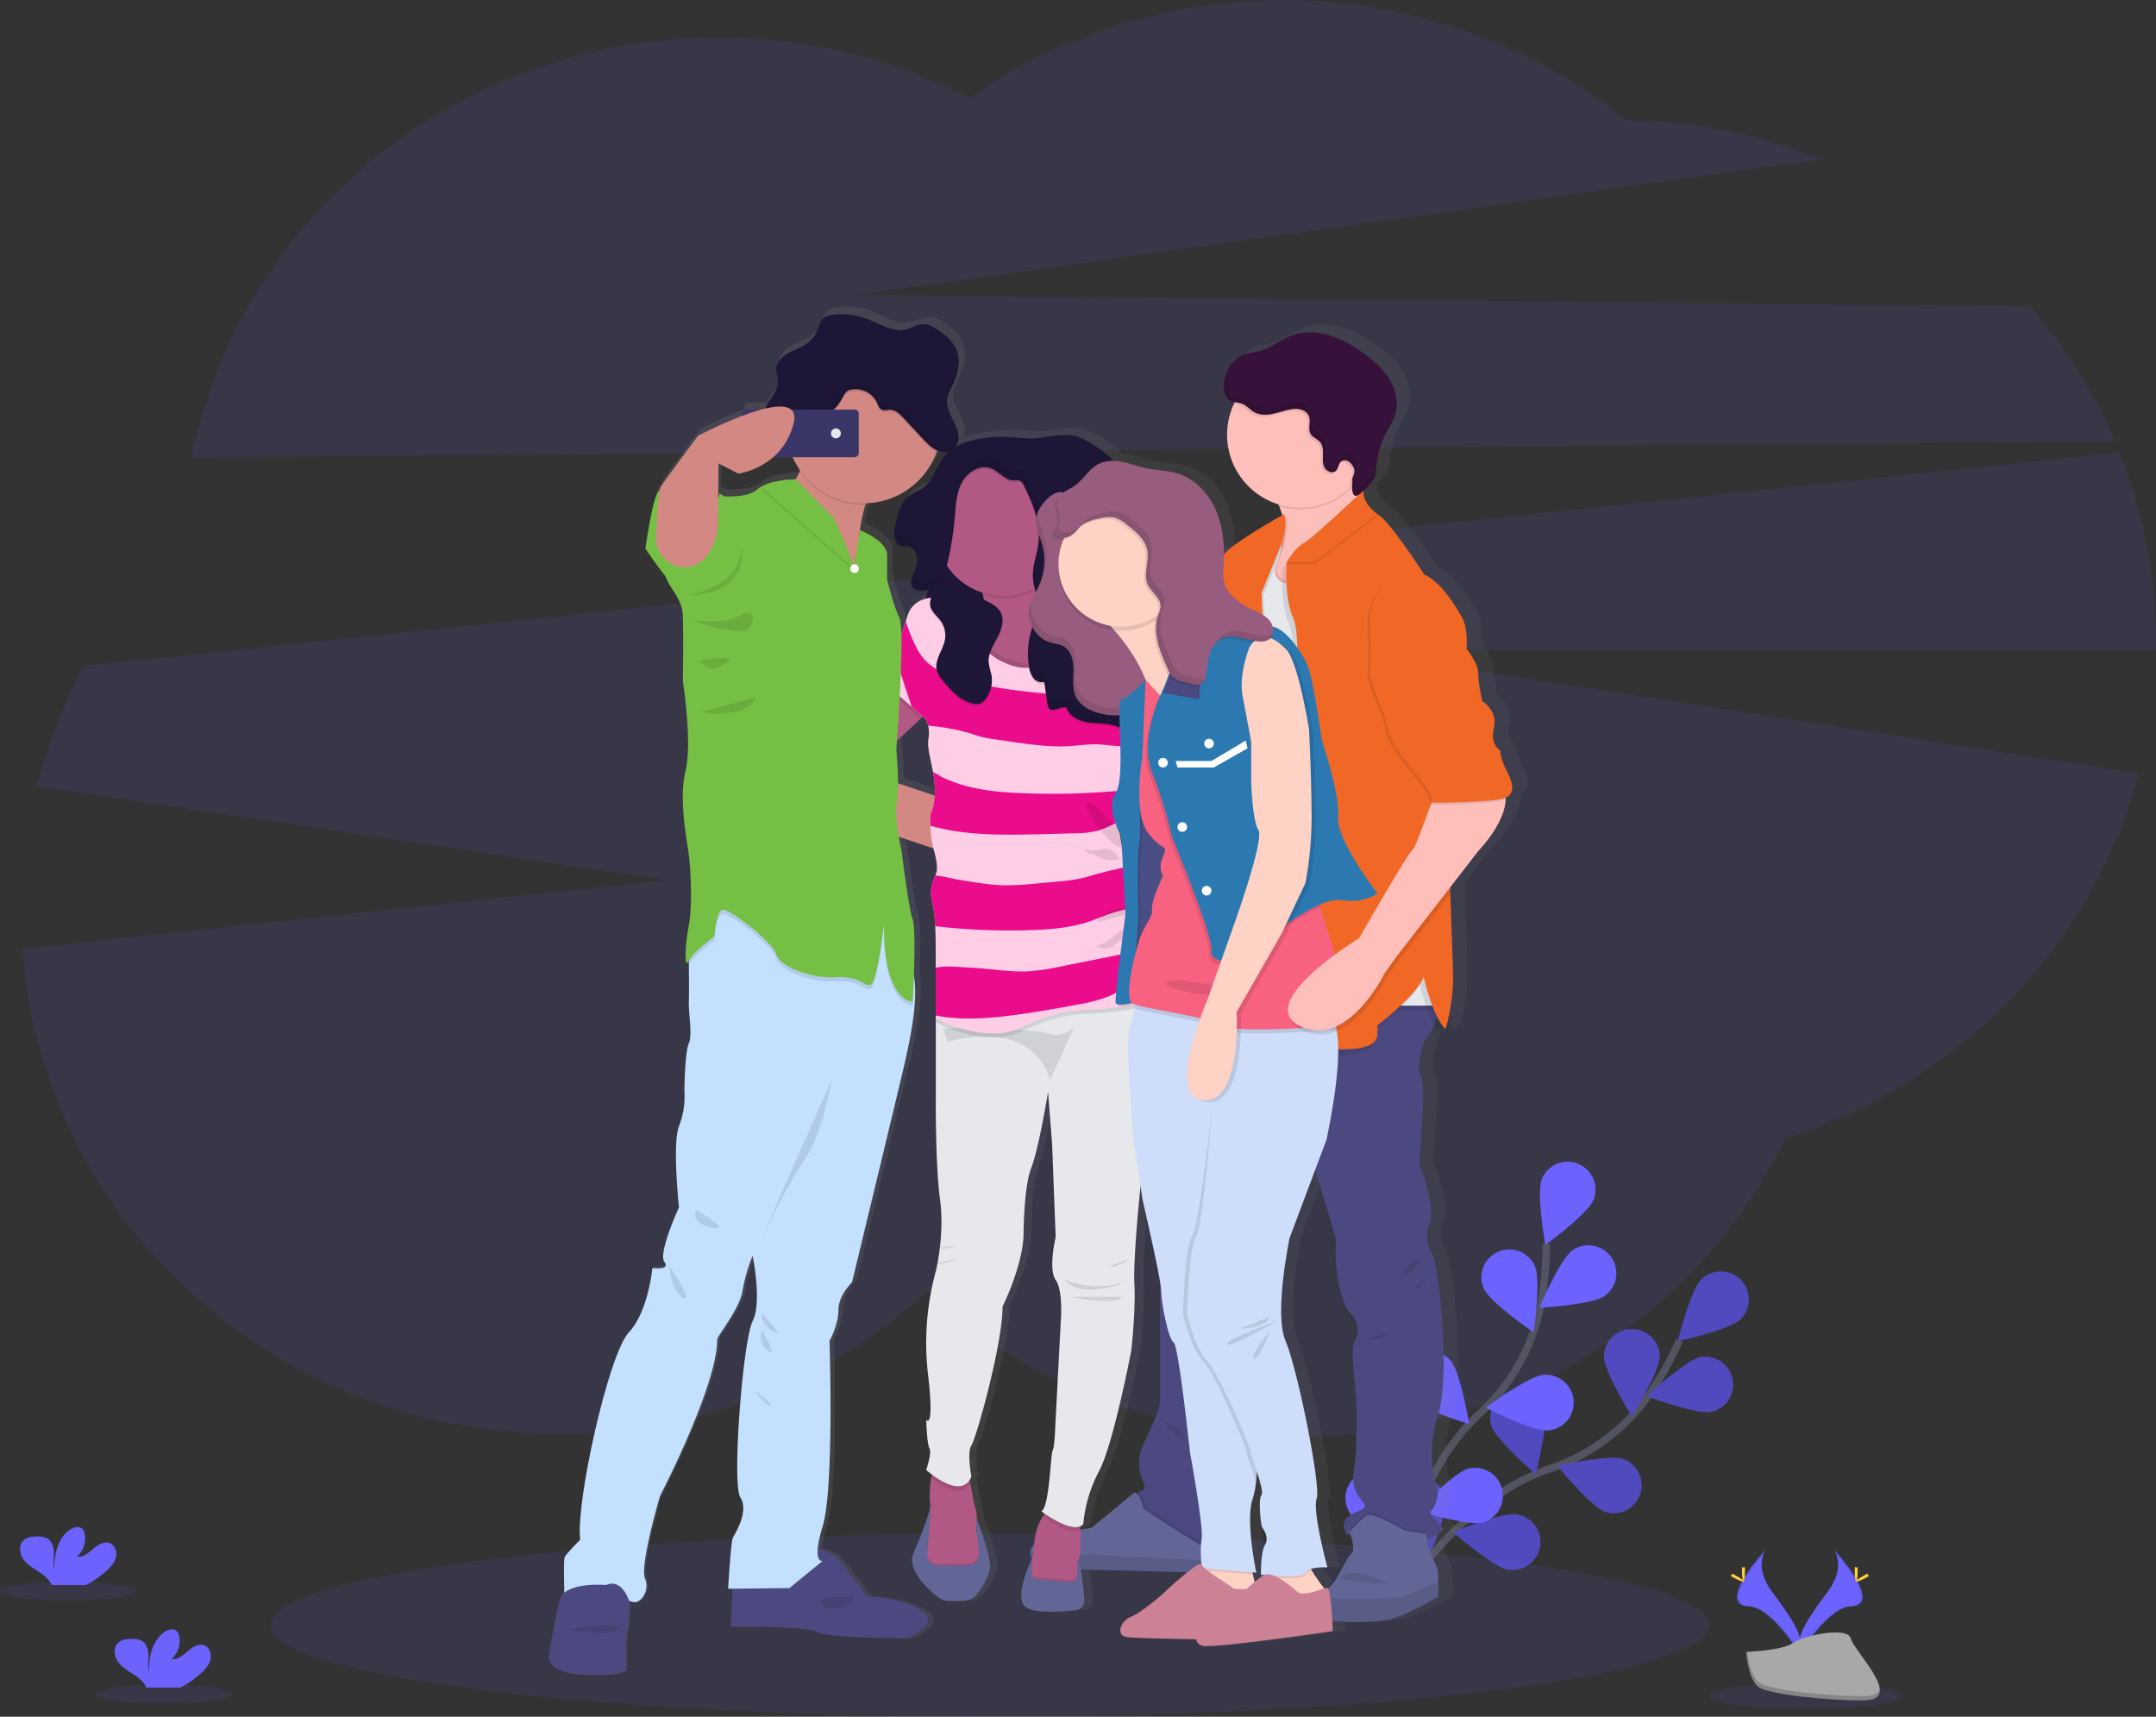 <svg width="589" height="469" fill="none" xmlns="http://www.w3.org/2000/svg"><rect width="100%" height="100%" fill="#333333" stroke="none"/><g clip-path="url(#clip0)"><path opacity=".1" d="M577.719 120.534a141.953 141.953 0 00-23.12-36.84L233.843 80.55l264.089-37.069a149.888 149.888 0 00-53.578-10.605 150.241 150.241 0 00-179.405-6.09 149.586 149.586 0 00-68.657-16.533c-71.264 0-130.65 49.332-143.97 114.756l525.397-4.476zm11.275 54.869a138.54 138.54 0 00-9.996-51.788L23.087 181.939a139.438 139.438 0 00-13.024 32.877l172.184 25.648L6.143 259.163c5.3 74.065 68.824 132.551 146.422 132.551 39.064 0 74.56-14.825 100.858-38.988 26.381 24.621 62.217 39.764 101.695 39.764 58.588 0 109.145-33.334 132.689-81.539 47.24-14.987 83.937-52.614 96.496-99.68L366.6 177.518h222.372c.011-.703.022-1.406.022-2.115z" fill="#6C63FF"/><path d="M379.12 441.443s17.597-31.152 44.119-40.134a54.26 54.26 0 0027.47-20.535 91.586 91.586 0 008.081-14.546" stroke="#535461" stroke-width="2" stroke-miterlimit="10"/><path d="M475.438 360.445c-3.022 2.925-17.084 5.956-17.084 5.956s3.452-13.955 6.473-16.885a7.611 7.611 0 015.42-2.149 7.628 7.628 0 015.353 2.311 7.615 7.615 0 011.526 8.322 7.612 7.612 0 01-1.688 2.445zm-7.936 25.258c-4.127.82-17.58-4.282-17.58-4.282s10.488-9.84 14.615-10.661a7.624 7.624 0 018.774 6.026 7.618 7.618 0 01-5.809 8.917zm-28.967 27.334c-3.976-1.379-13.018-12.565-13.018-12.565s14.029-3.204 18.005-1.831a7.624 7.624 0 014.231 3.892 7.618 7.618 0 01-9.218 10.504zm-26.577 15.746c-4.15-.687-14.95-10.187-14.95-10.187s13.28-5.526 17.429-4.839a7.613 7.613 0 013.199 13.702 7.622 7.622 0 01-5.678 1.324zm26.236-58.268c0 4.208 7.612 16.41 7.612 16.41s7.623-12.196 7.628-16.399a7.617 7.617 0 00-7.62-7.413 7.621 7.621 0 00-7.62 7.413v-.011zm-30.849 18.81c1.256 4.019 12.174 13.397 12.174 13.397s3.625-13.916 2.368-17.929a7.611 7.611 0 00-3.786-4.202 7.618 7.618 0 00-10.734 8.751l-.022-.017zm-27.471 22.4c.559 4.164 9.74 15.238 9.74 15.238s5.925-13.1 5.367-17.27a7.625 7.625 0 00-15.079 2.032h-.028z" fill="#6C63FF"/><path opacity=".25" d="M475.438 360.445c-3.022 2.925-17.084 5.956-17.084 5.956s3.452-13.955 6.473-16.885a7.611 7.611 0 015.42-2.149 7.628 7.628 0 015.353 2.311 7.615 7.615 0 011.526 8.322 7.612 7.612 0 01-1.688 2.445zm-7.936 25.258c-4.127.82-17.58-4.282-17.58-4.282s10.488-9.84 14.615-10.661a7.624 7.624 0 018.774 6.026 7.618 7.618 0 01-5.809 8.917zm-28.967 27.334c-3.976-1.379-13.018-12.565-13.018-12.565s14.029-3.204 18.005-1.831a7.624 7.624 0 014.231 3.892 7.618 7.618 0 01-9.218 10.504zm-26.577 15.746c-4.15-.687-14.95-10.187-14.95-10.187s13.28-5.526 17.429-4.839a7.613 7.613 0 013.199 13.702 7.622 7.622 0 01-5.678 1.324zm26.236-58.268c0 4.208 7.612 16.41 7.612 16.41s7.623-12.196 7.628-16.399a7.617 7.617 0 00-7.62-7.413 7.621 7.621 0 00-7.62 7.413v-.011zm-30.849 18.81c1.256 4.019 12.174 13.397 12.174 13.397s3.625-13.916 2.368-17.929a7.611 7.611 0 00-3.786-4.202 7.618 7.618 0 00-10.734 8.751l-.022-.017zm-27.471 22.4c.559 4.164 9.74 15.238 9.74 15.238s5.925-13.1 5.367-17.27a7.625 7.625 0 00-15.079 2.032h-.028z" fill="#000"/><path d="M380.131 440.823s3.457-35.606 24.014-54.551a54.196 54.196 0 0016.787-29.902 91.144 91.144 0 001.502-16.6" stroke="#535461" stroke-width="2" stroke-miterlimit="10"/><path d="M435.363 327.752c-1.575 3.908-13.202 12.37-13.202 12.37s-2.502-14.161-.933-18.063a7.62 7.62 0 0114.135 5.693zm2.971 26.319c-3.446 2.417-17.81 3.209-17.81 3.209s5.585-13.245 9.042-15.668a7.623 7.623 0 0110.616 1.848 7.614 7.614 0 01-1.848 10.611zm-15.392 36.717c-4.194.351-16.993-6.213-16.993-6.213s11.521-8.612 15.715-8.964a7.614 7.614 0 015.555 1.771 7.61 7.61 0 01.905 10.731 7.624 7.624 0 01-5.182 2.675zm-17.92 25.163c-4.077 1.055-17.798-3.255-17.798-3.255s9.895-10.432 13.961-11.493a7.63 7.63 0 015.689.89 7.616 7.616 0 01-1.863 13.858h.011zm.363-63.895c1.703 3.846 13.609 11.917 13.609 11.917s2.027-14.234.324-18.08a7.63 7.63 0 00-12.49-2.201 7.633 7.633 0 00-2.115 5.438c.021 1 .24 1.987.644 2.903l.028.023zm-20.58 29.689c2.793 3.165 16.559 7.301 16.559 7.301s-2.329-14.189-5.105-17.348a7.608 7.608 0 00-5.231-2.576 7.619 7.619 0 00-7.71 10.05 7.608 7.608 0 001.487 2.573zm-16.033 31.604c2.234 3.584 15.079 9.992 15.079 9.992s.106-14.379-2.1-17.962a7.616 7.616 0 00-10.54-2.603 7.608 7.608 0 00-2.439 10.573z" fill="#6C63FF"/><path opacity=".1" d="M18.63 437.251c10.29 0 18.63-1.145 18.63-2.557s-8.34-2.556-18.63-2.556c-10.289 0-18.63 1.144-18.63 2.556 0 1.412 8.341 2.557 18.63 2.557zm26.186 28.104c10.29 0 18.63-1.144 18.63-2.556 0-1.412-8.34-2.557-18.63-2.557-10.289 0-18.63 1.145-18.63 2.557s8.341 2.556 18.63 2.556z" fill="#6C63FF"/><path d="M55.07 456.982c1.116-1.027 2.133-2.232 2.451-3.7.318-1.469-.313-3.227-1.714-3.763-1.57-.602-3.25.492-4.524 1.591-1.273 1.1-2.736 2.356-4.4 2.121a6.7 6.7 0 002.071-6.268 2.64 2.64 0 00-.558-1.273c-.871-.932-2.452-.558-3.496.201-3.35 2.339-4.25 6.849-4.272 10.913-.335-1.463-.05-2.992-.062-4.466-.01-1.473-.419-3.17-1.675-3.974a5.087 5.087 0 00-2.575-.608c-1.496-.056-3.16.094-4.177 1.188-1.268 1.357-.938 3.634.162 5.125 1.1 1.49 2.792 2.433 4.323 3.466a9.62 9.62 0 013.093 2.941c.093.18.17.366.23.559h9.331a26.251 26.251 0 005.791-4.053zm-25.84-27.953c1.117-1.022 2.133-2.233 2.451-3.696.319-1.462-.312-3.226-1.714-3.762-1.57-.602-3.25.486-4.524 1.586-1.273 1.099-2.736 2.355-4.4 2.126a6.7 6.7 0 002.072-6.268 2.612 2.612 0 00-.559-1.273c-.871-.932-2.451-.558-3.496.201-3.35 2.339-4.255 6.849-4.272 10.913-.335-1.468-.05-2.992-.061-4.499-.012-1.507-.42-3.165-1.676-3.975a5.085 5.085 0 00-2.574-.602c-1.497-.056-3.161.094-4.178 1.183-1.267 1.362-.943 3.634.162 5.13 1.106 1.496 2.793 2.428 4.323 3.46a9.646 9.646 0 013.094 2.947c.091.168.168.344.229.525h9.365a25.873 25.873 0 005.758-3.996z" fill="#6C63FF"/><path opacity=".1" d="M493.174 466.946c14.472 0 26.203-1.609 26.203-3.595 0-1.985-11.731-3.594-26.203-3.594-14.471 0-26.203 1.609-26.203 3.594 0 1.986 11.732 3.595 26.203 3.595z" fill="#6C63FF"/><path d="M500.976 423.268s3.513 4.589-1.62 11.516c-5.132 6.927-9.365 12.782-7.656 17.097 0 0 7.746-12.866 14.045-13.045 6.3-.179 2.161-7.831-4.769-15.568z" fill="#6C63FF"/><path opacity=".1" d="M500.976 423.268c.305.444.545.929.715 1.44 6.143 7.218 9.426 13.955 3.518 14.128-5.506.156-12.113 9.997-13.693 12.481.05.189.112.376.184.558 0 0 7.751-12.86 14.045-13.039 6.294-.179 2.161-7.831-4.769-15.568z" fill="#000"/><path d="M507.504 429.118c0 1.613-.184 2.925-.407 2.925-.224 0-.403-1.312-.403-2.925 0-1.613.224-.854.447-.854.224 0 .363-.765.363.854z" fill="#FFD037"/><path d="M509.744 431.044c-1.419.776-2.659 1.239-2.765 1.044-.106-.196.955-.983 2.374-1.753 1.418-.77.86-.212.966 0 .106.212.86-.062-.575.709z" fill="#FFD037"/><path d="M482.43 423.268s-3.513 4.589 1.619 11.516 9.365 12.782 7.651 17.097c0 0-7.74-12.866-14.045-13.045-6.305-.179-2.156-7.831 4.775-15.568z" fill="#6C63FF"/><path opacity=".1" d="M482.429 423.268c-.308.443-.55.928-.72 1.44-6.143 7.218-9.421 13.955-3.513 14.128 5.507.156 12.113 9.997 13.694 12.481-.05.19-.114.377-.19.558 0 0-7.74-12.86-14.029-13.039-6.288-.179-2.172-7.831 4.758-15.568z" fill="#000"/><path d="M475.901 429.118c0 1.613.185 2.925.408 2.925.223 0 .402-1.312.402-2.925 0-1.613-.223-.854-.447-.854-.223 0-.363-.765-.363.854z" fill="#FFD037"/><path d="M473.662 431.044c1.418.776 2.658 1.239 2.764 1.044.106-.196-.955-.983-2.379-1.753-1.424-.77-.854-.212-.966 0-.112.212-.838-.062.581.709z" fill="#FFD037"/><path d="M477.018 451.283s9.818-.301 12.778-2.411c2.959-2.11 15.078-4.616 15.832-1.239.754 3.377 14.754 16.796 3.669 16.885-11.085.089-25.751-1.725-28.705-3.522-2.954-1.798-3.574-9.713-3.574-9.713z" fill="#A8A8A8"/><path opacity=".2" d="M509.504 463.351c-11.086.089-25.751-1.725-28.705-3.522-2.234-1.367-3.144-6.279-3.446-8.546h-.329s.625 7.915 3.574 9.713c2.948 1.797 17.625 3.611 28.704 3.522 3.2-.028 4.306-1.167 4.245-2.853-.447 1.022-1.67 1.686-4.043 1.686z" fill="#000"/><path opacity=".1" d="M270.467 469c108.526 0 196.504-11.198 196.504-25.012s-87.978-25.012-196.504-25.012c-108.527 0-196.505 11.198-196.505 25.012S161.94 469 270.467 469z" fill="#6C63FF"/><path d="M415.683 208.821a15.316 15.316 0 01-1.676-5.347s-2.837-1.496-1.703-6.191c1.134-4.694-3.217-7.256-3.217-7.256 0-.028-1.117-5.241-1.117-7.859 0-2.618-3.211-6.553-3.211-6.553s.559-5.498-1.329-8.736c-1.888-3.237-5.674-9.584-10.404-11.66 0 0-10.052-15.384-13.051-16.584 0 0-3.183-2.338-3.775-5.023a7.86 7.86 0 010-.921.632.632 0 010-.123v-.475c1.547-1.423 3.172-3.471 3.222-4.141.165-3.136.78-6.232 1.826-9.194.117-.307.235-.608.363-.904.129-.296.302-.698.475-1.044.972-1.942 2.284-3.745 2.893-5.833.044-.156.083-.312.122-.463.738-3.115-.145-6.48-1.865-9.199-1.809-2.858-4.467-5.096-7.26-7.055a32.464 32.464 0 00-9.214-4.806c-3.351-1.01-6.992-1.206-10.282-.073-3.289 1.133-6.143 3.584-9.532 4.466-1.43.368-2.938.452-4.306.999-2.759 1.116-4.507 3.907-5.104 6.81a9.457 9.457 0 00-.213 2.054c.007.686.138 1.364.386 2.004a2.856 2.856 0 001.999 1.92l.307.078.38.078c-.101.201-.212.397-.307.603a19.756 19.756 0 00-1.843 8.373 20.04 20.04 0 003.966 11.91 20.064 20.064 0 0010.275 7.219c.089.212.178.429.262.642.307.77.586 1.568.815 2.366-2.446 1.357-13.492 7.575-16.161 10.678.09-4.06-.641-8.096-2.151-11.867-1.999-4.683-5.813-8.791-10.727-10.281-2.793-.838-5.73-.827-8.567-1.407-2.234-.452-4.356-1.267-6.579-1.725a14.901 14.901 0 00-2.68-.307 23.531 23.531 0 00-4.909-4.013c-1.748-1.161-3.574-2.294-5.618-2.791-3.446-.86-7.048.14-10.611.519-3.736.402-7.344-.558-11.03-.352a35.526 35.526 0 00-9.493 1.703c-.76.271-1.495.609-2.195 1.01.045-.072.1-.134.145-.206.045-.073.101-.196.151-.296.05-.101.072-.134.1-.207.028-.072.09-.245.129-.374a4.012 4.012 0 00.151-.603v-.094a4.316 4.316 0 00.05-.559 5.969 5.969 0 00-.095-1.406c-.313-1.569-1.117-2.986-1.843-4.421s-1.335-2.992-1.201-4.588c0-.129 0-.263.051-.391.023-.154.054-.307.095-.458v-.033c.035-.153.077-.304.128-.452.05-.151.1-.302.156-.452.056-.151.118-.296.179-.447l.201-.446c.067-.157.14-.307.212-.458.151-.302.296-.603.441-.904.146-.302.246-.559.363-.799l.067-.15c.229-.559.436-1.117.615-1.675 0-.056.039-.112.056-.167.172-.55.314-1.11.424-1.675v-.178c.097-.567.153-1.14.168-1.714v-.179a8.293 8.293 0 00-.631-3.276c-.933-2.194-2.849-3.824-4.82-5.191-1.329-.921-2.82-1.803-4.468-1.77-1.915.04-3.596 1.34-5.495 1.608a8.287 8.287 0 01-3.624-.452c-2.647-.832-5.088-2.233-7.74-3.037a19.374 19.374 0 00-7.875-.748c-1.117.123-2.273.38-3.06 1.156-.787.775-1.072 1.987-1.508 3.042a8.842 8.842 0 01-3.228 3.963c-1.58 1.066-3.468 1.602-5.126 2.556-1.385.793-2.659 2.043-3.016 3.534a2.25 2.25 0 00-.067.39.39.39 0 000 .084 2.52 2.52 0 000 .407c.083.728.214 1.45.391 2.161v.122c.24 1.675-.413 3.422-1.363 4.868-.72 1.116-1.675 2.232-1.999 3.477-.397.09-.799.19-1.206.296h-4.166a1.117 1.117 0 00-1.117 1.116v.653a123.026 123.026 0 00-12.102 5.432s-9.366 12.352-10.36 14.038a3.908 3.908 0 00-.296 1.01c-1.842.558-3.959 15.975-3.959 15.975s2.675 3.986 5.646 7.703c1.173 3.427 4.63 6.14 4.752 10.689.179 6.877 0 17.968 0 17.968s2.653 16.991.749 24.711c-1.905 7.719.346 18.81.91 23.164.564 4.354.994 14.318 0 19.23-.994 4.912-1.418 12.497 0 9.829v1.116c.028 2.323.067 7.67 0 10.126-.095 3.182 1.039 9.171 0 11.415-1.039 2.244-1.229 11.794-1.229 13.106a22.438 22.438 0 01-1.507 9.734c-1.899 4.678 0 22.277 0 22.277s-5.847 12.537-4.06 14.971c1.787 2.434-3.318 1.674-3.318 1.674s-1.117 11.985-6.623 17.784c-5.506 5.799-14.754 46.608-13.431 56.901 0 0-3.97 3.907-4.35 4.867-.263.659-.157 6.386-.067 9.741a3.815 3.815 0 00-1.257 1.959c-1.323 5.146-2.932 14.697-2.932 14.697s-1.798 5.33 9.835 5.799c11.632.469 11.443-1.496 11.443-1.496s-.185-9.187.379-10.817c.564-1.63.559-7.815.559-7.904.269.033.533.096.787.19 2.078.932 5.105-2.791 3.591-6.369-1.513-3.578 4.161-22.646 4.161-22.646s15.888-30.253 15.888-43.052c0-.932 6.238-8.423 7.003-13.285a46.802 46.802 0 012.837-9.74s2.641 12.916 0 17.968c-2.642 5.051-5.87 44.554-3.407 48.483 2.463 3.93-1.513 9.919-2.083 11.041-.569 1.122-1.323 14.038-1.323 14.038h1.251l-.498 10.405s20.524-.279 24.014 1.496c3.491 1.775 24.779 1.674 24.779 1.674s9.834-3.65 4.35-7.396c-5.484-3.745-15.318-4.113-15.318-4.113s-8.154-11.169-9.684-11.638c-1.022-.313-2.608-1.614-4.049-1.323a29.71 29.71 0 011.402-6.442c3.217-10.482 1.888-50.917 1.888-50.917s2.462-4.303 2.462-8.423c0-4.119 3.781-7.675 3.781-7.675s10.974-44.922 13.403-55.215c2.167-9.087 5.077-21.088 3.775-28.931 0-.061 0-.117-.039-.178.218-5.9.347-13.558-.329-15.395-1.117-3.092-3.105-19.095-3.105-19.095s-.374-1.546-.749-3.651l9.623 3.21c.698 2.668 1.418 5.37.625 7.189l-.117.279c-.855 1.971-1.675 4.008-.776 7.58.464 2.083.731 4.204.798 6.336.129 2.791.112 5.671.14 7.708v39.681s-.145 17.968 1.178 27.792c.526 4.363.51 8.775-.044 13.134a72.203 72.203 0 01-.687 4.466c-.252 1.306-.442 2.065-.442 2.065a74.006 74.006 0 00-2.172 28.216c1.843 15.584-.491 12.631-.491 12.631s.206 6.743.915 7.865c.71 1.122-.915 5.895-.915 5.895s.619.558 1.591 1.272c-.067.307-.134.631-.195.983a25.203 25.203 0 00-.341 6.307c.034.463.045.949.034 1.463v.641a95.114 95.114 0 01-4.468 11.94c-2.167 4.605 3.686 9.991 6.579 12.28a5.174 5.174 0 003.233 1.116h3.703a5.194 5.194 0 004.138-2.048c1.58-2.077 3.663-5.353 3.485-7.993-.241-3.578-2.849-10.349-3.63-12.28.018-.163.027-.327.027-.492a13.668 13.668 0 00-.725-3.628l-1.157-5.961-.167-.86c.186-.284.345-.585.475-.898 0 0-1.279-6.738 0-8.563 1.279-1.825 8.65-27.658 8.65-38.185 0 0 5.395-10.667 5.819-19.374 0 0 0-13.335 2.128-18.672 2.128-5.336 4.68-20.915 4.68-20.915l1.156 14.597.972 25.269s-2.128 8.847 0 11.794c2.127 2.947 1.418 11.37 1.418 11.37l-1.558 29.483s-.14 4.912-.709 6.034c-.57 1.122-.899 15.423-3.133 16.684 0 0 .346.263.921.653-.167.224-.346.469-.558.759a15.364 15.364 0 00-2.307 6.944c0 .218-.044.424-.067.636a4.823 4.823 0 00-1.077 2.094 3.012 3.012 0 00.357 2.093c-.972 2.071-4.635 10.421-1.91 12.938 2.284 2.105 10.164 1.502 14.218 1.028a2.611 2.611 0 002.312-2.758 69.095 69.095 0 00-1.01-8.373l29.598.754c-3.267 2.568-7.355 6.425-7.355 6.425s-5.534 4.772-8.299 5.821c-2.764 1.05-4.59 5.27-.804 5.616 3.786.346 18.463.558 18.463.558l.519-.084c.045.882.559 1.636 1.994 1.887 3.546.631 35.892-4.069 35.892-4.069s-.045-1.189-.134-2.791c5.389.558 13.04.474 16.966-.726 5.205-1.596 12.481-5.989 12.481-5.989v-1.435c0-.876 0-1.97-.044-3.187-.051-1.831-.168-3.689-.436-4.181a44.725 44.725 0 01-2.647-7.189 6.77 6.77 0 004.59-2.635s-4.78-4.119-3.406-5.023c1.374-.905 1.843-5.057 1.843-5.057s-3.787-8.987-.045-20.966c3.742-11.978.045-42.678-1.848-45.084-1.894-2.406-.754-7.139-.754-7.139 2.647-4.304-2.603-17.03-2.603-17.03s2.033-22.093.52-24.069c-1.514-1.976.737-9.294.737-9.294a19.24 19.24 0 002.876-4.805 11.24 11.24 0 002.038 2.824s.257-.843.598-2.233c.176.196.363.382.558.558 0 0 2.273-7.379 2.083-14.864-.19-7.485-.754-22.327-.754-22.327l-.033-1.809 7.975-10.192s7.382-7.407 7.422-14.2a2.82 2.82 0 00.692-.62c2.094-1.579.86-4.599-.558-7.256zm-106.867 18.42l.129 2.311a30.439 30.439 0 01-.531-3.087c.251.447.413.731.413.731l-.011.045zm65.541-93.875a4.95 4.95 0 00.759-.463l-.72.664a.381.381 0 00-.039-.201zm-113.311-12.073c-.289.25-.563.516-.821.798-2.687 2.953-3.547 7.479-6.936 9.601-.961.597-2.055.954-2.999 1.574-2.29 1.501-3.256 4.214-3.87 6.932 0-.201.033-.396.061-.591a45.14 45.14 0 00-.475 2.232 8.82 8.82 0 00-.095 2.992c.095 1.384.592 2.624 1.877 2.947.648.162 1.34 0 1.999.129 1.285.234 2.1 1.434 2.346 2.74.002.047.002.093 0 .14v-.034c0 .151.044.307.055.458a.85.85 0 000 .101 14.888 14.888 0 01-1.116 3.767l-.034-.134c-.145.397-.285.793-.396 1.195a3.4 3.4 0 00-.129 1.78c-.013.345.064.688.223.994a2.506 2.506 0 001.81 1.116 5.104 5.104 0 002.558-.223 5.575 5.575 0 00-.559 1.982 6.822 6.822 0 00-5.166 4.867 70.56 70.56 0 01-1.641 4.873c-.067-2.272-.235-3.907-.559-4.549-1.675-3.349-3.401-10.533-3.401-10.533v-6.592c0-4.053-7.478-6.855-7.545-6.883a40.76 40.76 0 011.48-6.882c.056-.19.123-.374.185-.558a21.577 21.577 0 0011.944-4.004 21.56 21.56 0 007.669-9.99c.061-.167.111-.335.173-.502a5.29 5.29 0 002.234.435 4.075 4.075 0 001.128-.178zm-14.163 91.212c0-4.376-.486-9.16-.486-9.16s.073-.971.19-2.601a404.68 404.68 0 006.618-6.023c.374-.34.558-.558.558-.558a4.22 4.22 0 011.458 2.506 9.197 9.197 0 01.061 3.673c-.379 2.339.615 5.47 1.274 9.054.437 2.132.604 4.312.497 6.486l-10.17-3.377zm51.378 203.624a38.713 38.713 0 014.401-14.596c3.971-7.301 8.935-33.134 8.935-33.134s1.279-11.23.849-18.392c-.262-4.465.676-17.075 1.726-26.675.285 1.853.486 3.125.491 3.231 0 .358 3.731 15.992 4.915 22.886v31.85a12.773 12.773 0 01-1.145 5.28l-3.658 8.116a11.446 11.446 0 00-1.011 4.59 11.44 11.44 0 00.916 4.609c.592 1.418.938 2.679.385 2.835a8.763 8.763 0 00-1.357.559 3.221 3.221 0 00-.603-.469l-12.04 9.829-3.541.48v-.446c.29-.131.55-.319.765-.553h-.028zm47.614 15.914l-.469-2.088-.128-.558 1.117.084s-3.122-14.318-.994-20.357c.444-1.465.741-2.97.888-4.493.106-.871.201-1.809.284-2.791.922 2.791 1.732 5.671 1.235 6.302-.994 1.261-.123 8.423.15 8.841.274.419 2.123 2.791.844 4.823-1.279 2.032-1.117 8.272-1.117 8.272s.324.039.865.084c-.943.55-1.838 1.18-2.675 1.881zm15.905-3.104c-.089-.156-.173-.318-.257-.474 1.815-.642 4.563-.424 4.563-.424s-4.255-15.557-2.977-18.928c1.279-3.372-5.394-35.941-8.656-43.382-3.261-7.441 1.117-28.216 1.117-28.216l7.126-18.805 5.903 19.497c-.944 5.414.949 17.047 3.786 19.855 2.837 2.807 2.268 6.547 1.117 8.049-1.15 1.501.559 15.344.559 15.344s.379 14.228-.559 19.28c-.938 5.051.559 7.116 2.458 9.36 1.898 2.244-2.078 2.06-4.351 4.198-2.273 2.138 0 4.789 0 4.789l.838-.061c.395 1.04.651 2.129.759 3.237a1.938 1.938 0 01-.558 1.407c-1.519 1.311-3.976 7.769-6.143 9.36-.246.184-.559.419-.855.692-.128 0-.273.056-.435.095a37 37 0 01-3.457-4.873h.022zM202.564 127.394a20.364 20.364 0 009.644-4.494h5.418a21.016 21.016 0 002.06 3.578c-.05.123-.089.24-.139.369a14.22 14.22 0 01-1.084 2.126s-6.143.084-9.633 2.065a6.607 6.607 0 00-1.022.709c-2.357 2.015-7.059 2.027-9.22 1.909l-1.262-.787-.229 1.022-.134.111.078-9.416 5.523 2.808zm66.01 288.512v.759a5.654 5.654 0 010-.759zm0 .871l.061.608c0-.229-.022-.43-.039-.62l-.022.012z" fill="url(#paint0_linear)"/><path d="M263.038 219.956l-22.04-7.43-4.407 13.058 22.04 7.431 4.407-13.059z" fill="#D38884"/><path d="M391.931 270.651s3.351 6.14-2.976 14.138c0 0-2.234 7.229-.743 9.199 1.491 1.97-.514 23.918-.514 23.918s5.166 12.654 2.564 16.935c0 0-1.117 4.7.742 7.095 1.86 2.394 5.496 32.904 1.815 44.816-3.68 11.912.045 20.837.045 20.837s-.463 4.091-1.815 5.024c-1.351.932 3.351 5.023 3.351 5.023a6.497 6.497 0 01-7.5 2.233c-4.837-1.675-18.798-.558-18.798-.558s-2.234-2.629 0-4.756c2.234-2.127 6.143-1.942 4.278-4.175-1.865-2.233-3.351-4.281-2.418-9.305.932-5.024.558-19.162.558-19.162s-1.675-13.771-.558-15.255c1.117-1.485 1.675-5.214-1.117-8.005-2.793-2.791-4.652-14.351-3.725-19.731l-10.421-34.781-20.479-33.49 30.084-4.338 27.627 4.338z" fill="#4C4981"/><path d="M372.57 140.779v21.211h-28.482l-.743-2.082s2.793-7.77 6.518-12.046c1.848-2.127.988-6.045-.352-9.45a42.803 42.803 0 00-3.189-6.369s25.689-16.187 24.388-6.324a33.622 33.622 0 00-.263 6.358c.313 5.715 2.123 8.702 2.123 8.702z" fill="#FEBFBA"/><path opacity=".1" d="M370.71 125.708a33.615 33.615 0 00-.263 6.357 19.966 19.966 0 01-20.936 6.336 42.803 42.803 0 00-3.189-6.369s25.689-16.187 24.388-6.324z" fill="#000"/><path d="M375.072 118.747a19.915 19.915 0 01-23.795 19.553 19.916 19.916 0 01-15.662-15.641 19.91 19.91 0 018.471-20.445 19.928 19.928 0 0111.071-3.355 19.897 19.897 0 0114.084 5.816 19.869 19.869 0 015.831 14.072z" fill="#FEBFBA"/><path opacity=".1" d="M347.629 145.378l-8.751 13.955-5.026 37.548v30.784l1.117 10.974 20.746 1.49 9.226-30.984 7.076-31.716 7.628-6.514-18.055-20.469s-3.484 4.885-7.422 7.726a3.354 3.354 0 01-5.194-1.799 3.348 3.348 0 01.096-2.109c1.117-2.924 2.128-6.173 1.351-6.949a8.06 8.06 0 00-3.725-1.914" fill="#000"/><path d="M347.07 145.936l-8.751 13.955-5.026 37.549v30.783l1.117 10.974 20.747 1.49 9.226-30.984 7.075-31.716 7.629-6.514-18.055-20.468s-3.485 4.884-7.422 7.725a3.355 3.355 0 01-4.008-.052 3.344 3.344 0 01-1.091-3.855c1.117-2.925 2.128-6.174 1.352-6.95a8.07 8.07 0 00-3.725-1.914" fill="#E6E8EC"/><path opacity=".1" d="M377.043 275.858h18.055l-2.418-11.721-.374-5.113-8.746 5.487-6.517 11.347z" fill="#000"/><path d="M377.043 274.742h18.055l-2.418-11.722-.374-5.113-8.746 5.487-6.517 11.348z" fill="#E6E8EC"/><path opacity=".1" d="M351.354 141.041s-16.385 9.043-16.944 11.833c-.558 2.791-4.467 21.954-4.467 21.954v17.303l16.195-5.933-.927-23.661 5.769-14.128s1.357-4.65.374-7.368z" fill="#000"/><path d="M350.795 140.483s-16.385 9.042-16.943 11.833c-.559 2.791-4.468 21.954-4.468 21.954v17.303l16.195-5.933-.927-23.662 5.769-14.127s1.357-4.65.374-7.368z" fill="#F16726"/><path opacity=".1" d="M395.841 268.044c.184 7.44-2.05 14.775-2.05 14.775-2.792-2.64-5.149-10.466-5.992-14.334-1.407 4.767-12.621 13.329-12.621 13.329v2.601c-.559 7.257-24.014 2.233-24.014 2.233l1.491-93.4s1.86-17.678-.558-23.014c-2.418-5.336-1.676-14.943-1.676-14.943s2.234-3.907 4.652-5.207c2.418-1.301 15.944-14.106 16.369-14.513a11.488 11.488 0 000 1.596c.346 4.683 3.719 4.985 3.719 4.985 2.977 1.194 12.845 16.489 12.845 16.489 4.651 2.059 8.376 8.372 10.236 11.587 1.86 3.215 1.307 8.686 1.307 8.686s3.161 3.907 3.161 6.514c0 2.606 1.117 7.814 1.117 7.814l-9.304 21.551.558 31.08s.575 14.73.76 22.171z" fill="#000"/><path d="M396.958 266.369c.184 7.441-2.05 14.775-2.05 14.775-2.792-2.64-5.149-10.466-5.992-14.334-1.408 4.767-12.621 13.33-12.621 13.33v2.601c-.559 7.256-24.014 2.232-24.014 2.232l.123-7.619v-.72l1.357-85.039s1.859-17.677-.559-23.013c-2.418-5.337-1.675-14.943-1.675-14.943s2.234-3.907 4.652-5.208c2.418-1.3 15.944-14.105 16.368-14.512a11.806 11.806 0 000 1.596c.347 4.683 3.72 4.985 3.72 4.985 2.976 1.194 12.844 16.488 12.844 16.488 4.652 2.06 8.377 8.373 10.237 11.588 1.859 3.215 1.307 8.685 1.307 8.685s3.16 3.908 3.16 6.514c0 2.607 1.117 7.815 1.117 7.815l-8.237 19.123-1.044 2.411.558 31.08s.564 14.725.749 22.165z" fill="#F16726"/><path opacity=".1" d="M392.953 435.593s-7.165 4.371-12.286 5.956c-5.121 1.585-16.659 1.205-20.942 0-2.865-.81-1.351-3.578.609-5.794a19.233 19.233 0 012.742-2.579c2.144-1.585 4.562-8.004 6.054-9.305 1.491-1.3-.47-5.861-.47-5.861s3.446-4.091 5.122-4.649c1.675-.559 9.957 4.186 9.957 4.186l6.054 1.021c-.654.838 2.138 7.815 2.697 8.836.262.486.38 2.334.43 4.153.061 2.038.033 4.036.033 4.036z" fill="#000"/><path d="M392.953 436.151s-7.165 4.371-12.286 5.956c-5.121 1.585-16.659 1.205-20.942 0-2.865-.81-1.351-3.578.609-5.794a19.233 19.233 0 012.742-2.579c2.144-1.585 4.562-8.004 6.054-9.305 1.491-1.3-.47-5.861-.47-5.861s3.446-4.091 5.122-4.649c1.675-.558 9.957 4.186 9.957 4.186l6.054 1.022c-.654.837 2.138 7.814 2.697 8.836.262.485.38 2.333.43 4.152.061 2.038.033 4.036.033 4.036z" fill="#626696"/><path opacity=".1" d="M392.953 436.151s-7.165 4.371-12.286 5.956c-5.121 1.585-16.659 1.206-20.942 0-2.865-.809-1.351-3.578.609-5.794 5.054.921 22.662.117 22.662.117l9.924-4.337c.061 2.06.033 4.058.033 4.058zm-13.492-3.444s-8.282-4.465-12.381-2.512c-4.099 1.954 12.381 2.512 12.381 2.512z" fill="#000"/><path d="M316.914 332.235v49.538a12.787 12.787 0 01-1.117 5.247l-3.625 8.055a11.513 11.513 0 00-.095 9.137c.559 1.412.922 2.663.38 2.819-1.301.374-4.467 2.288-4.467 2.288s18.054 21.714 24.756 16.316c6.701-5.398 3.541-41.305 3.541-41.305s.374-31.627.742-32.185c.369-.558.933-17.862.933-17.862l-21.048-2.048z" fill="#4C4981"/><path opacity=".1" d="M376.295 141.041l-17.313 13.134h-7.444s2.234-3.907 4.652-5.208c2.418-1.3 15.944-14.105 16.369-14.513a3.647 3.647 0 000 1.597c.603 2.668 3.736 4.99 3.736 4.99z" fill="#000"/><path d="M376.295 140.483l-17.313 13.134h-7.444s2.234-3.907 4.652-5.208c2.418-1.3 15.944-14.105 16.369-14.513a3.647 3.647 0 000 1.597c.603 2.668 3.736 4.99 3.736 4.99z" fill="#F16726"/><path opacity=".1" d="M375.072 118.747a19.881 19.881 0 01-6.205 14.446v-.268c.184-3.137-.385.039.559-3.254.273-.921-.391-1.937-1.039-2.652-.648-.714-1.854-1.01-2.586-.379-.731.631-.676 1.853-1.379 2.523-.883.837-2.463.24-3.061-.821-.597-1.06-.519-2.355-.485-3.572.033-1.217 0-2.54-.81-3.466-.81-.927-1.944-1.212-2.53-2.166-.871-1.412.101-3.349-.491-4.895-.559-1.418-2.234-2.071-3.77-1.999-3.557.173-7.065 2.579-10.667 1.145-1.418-.558-2.434-2.015-3.814-2.534a8.625 8.625 0 00-1.765-.413 19.928 19.928 0 0133.614-4.174 19.904 19.904 0 014.406 12.479h.023z" fill="#000"/><path d="M334.706 107.79a7.067 7.067 0 01-.173-4.03c.592-2.869 2.307-5.682 5.026-6.77 1.352-.559 2.832-.631 4.239-.994 3.351-.87 6.104-3.293 9.376-4.432 3.273-1.139 6.842-.938 10.125.073a31.905 31.905 0 019.064 4.772c2.731 1.948 5.339 4.175 7.12 7.011 1.782 2.835 2.653 6.391 1.72 9.606-.603 2.076-1.887 3.868-2.848 5.8-1.675 3.421-2.345 7.256-2.624 11.068-.084 1.161-4.865 6.47-5.753 5.431-.67-.776-.608-1.92-.558-2.941.184-3.143-.385.033.558-3.254.268-.927-.396-1.943-1.044-2.657-.648-.715-1.854-1.005-2.58-.38-.726.625-.681 1.859-1.385 2.523-.882.837-2.463.24-3.06-.821-.598-1.06-.52-2.349-.481-3.566.039-1.217 0-2.546-.815-3.472-.815-.927-1.943-1.211-2.524-2.16-.871-1.418.095-3.349-.497-4.901-.559-1.418-2.234-2.071-3.77-1.998-3.552.178-7.064 2.578-10.666 1.144-1.419-.558-2.43-2.015-3.815-2.529-1.926-.742-3.635-.072-4.635-2.523z" fill="#36123A"/><path opacity=".1" d="M331.523 429.146l-46.257-1.189c-2.792-1.541-3.507-3.154-3.234-4.605.509-2.679 4.351-4.784 4.351-4.784l12.286-1.674 11.845-9.768c1.893 1.116 2.396 4.465 2.396 4.465s15.173 10.232 17.217 10.606c1.027.184 1.374 1.925 1.463 3.617a24.542 24.542 0 01-.067 3.332z" fill="#000"/><path d="M330.965 429.704l-46.258-1.189c-2.792-1.54-3.507-3.153-3.233-4.605.508-2.679 4.35-4.783 4.35-4.783l12.286-1.675 11.845-9.768c1.894 1.116 2.396 4.465 2.396 4.465s15.173 10.232 17.217 10.606c1.028.184 1.374 1.926 1.464 3.617.053 1.111.03 2.224-.067 3.332z" fill="#626696"/><path opacity=".1" d="M330.965 429.704l-46.258-1.189c-2.792-1.54-3.507-3.154-3.233-4.605l49.558 2.462c.053 1.111.03 2.224-.067 3.332zm39.047-300.614a10.18 10.18 0 00.558-1.674c.268-.927-.396-1.943-1.044-2.657-.648-.715-1.854-1.005-2.58-.38-.726.626-.681 1.859-1.385 2.523-.882.838-2.463.24-3.06-.82-.598-1.061-.52-2.35-.481-3.567.039-1.217 0-2.545-.815-3.472-.815-.926-1.943-1.211-2.524-2.16-.871-1.418.095-3.349-.497-4.901-.559-1.418-2.234-2.071-3.77-1.998-3.552.178-7.064 2.579-10.666 1.144-1.419-.558-2.43-2.015-3.815-2.528-1.96-.732-3.669-.062-4.663-2.523a7.068 7.068 0 01-.173-4.03c.034-.162.073-.324.112-.48a11.271 11.271 0 00-.67 2.154 7.063 7.063 0 00.167 4.069c.994 2.462 2.703 1.792 4.663 2.523 1.385.514 2.396 1.965 3.815 2.529 3.602 1.434 7.114-.966 10.666-1.145 1.519-.072 3.228.559 3.77 1.999.592 1.557-.375 3.483.497 4.901.558.949 1.804 1.311 2.524 2.16.72.848.849 2.232.815 3.472-.033 1.239-.117 2.506.481 3.566.597 1.061 2.178 1.675 3.06.821.704-.664.648-1.887 1.385-2.523.737-.636 1.932-.329 2.58.38.648.708 1.301 1.702 1.05 2.617zm.53 4.55c-.67-.776-.608-1.921-.558-2.942a5.967 5.967 0 000-1.557c-.944 3.243-.38.1-.559 3.231-.061 1.022-.122 2.166.559 2.942.888 1.038 5.668-4.27 5.752-5.431 0-.207.039-.419.056-.625-1.268 1.909-4.529 5.219-5.25 4.382zm8.377-16.5a21.6 21.6 0 00-1.379 3.611c.24-.659.514-1.306.821-1.937.96-1.931 2.234-3.723 2.848-5.799.045-.151.084-.307.117-.463-.664 1.585-1.642 3.053-2.407 4.588zm-60.592 271.287s1.178 3.717 4.635 4.186c3.457.469-4.635-4.186-4.635-4.186zm-3.91 18.699s3.351.095 6.657 0-6.657 0-6.657 0zm58.169-40.937s4.189.189 6.702-1.58c2.513-1.769-6.702 1.58-6.702 1.58zm16.106-22.886s-6.612 3.349-5.305 4.745c1.307 1.395 5.305-4.745 5.305-4.745zm-3.909 10.327c.464-.279 3.909-2.138 4.747-3.997.838-1.859-4.747 3.997-4.747 3.997z" fill="#000"/><path d="M268.992 428.242l-4.188 1.674-6.283 1.396-5.506-1.954-1.474-4.465s2.457-7.843 2.546-13.341c0-.508 0-.993-.033-1.451a25.222 25.222 0 01.335-6.274 22.63 22.63 0 01.921-3.634h8.796l.955 4.957 1.117 5.928c.4 1.164.64 2.377.715 3.605.01.364-.043.727-.157 1.072a.984.984 0 00-.056.257c-.02.98.07 1.959.268 2.919v.039c.648 3.751 2.044 9.272 2.044 9.272zm26.108 6.14l-14.519-1.814s.776-2.842 1.412-6.699c.241-1.445.458-3.036.609-4.672a15.428 15.428 0 012.273-6.904 9.57 9.57 0 011.569-1.96l8.656 1.954s.067 1.675.095 3.751c.039 3.109 0 7.167-.513 8.043l-.034.067c-.771 1.586.452 8.234.452 8.234z" fill="#B15885"/><path opacity=".1" d="M266.703 416.012l-.034-1.948.246.619c.01.364-.043.727-.156 1.072a.945.945 0 00-.056.257zm2.289 12.23l-4.188 1.674-6.283 1.396-5.506-1.954-1.474-4.465s2.457-7.843 2.546-13.341c.196-.647.302-1.021.302-1.021l-1.117 13.396a3.039 3.039 0 003.066 3.282l8.137-.117a3.039 3.039 0 002.848-2.105 3.03 3.03 0 00.128-1.244l-.491-4.784c.636 3.762 2.032 9.283 2.032 9.283z" fill="#000"/><path d="M254.389 411.089a98.251 98.251 0 01-4.736 12.966c-2.133 4.577 3.63 9.936 6.473 12.208a5.084 5.084 0 003.183 1.116h3.647a5.091 5.091 0 004.076-2.032c1.553-2.065 3.597-5.319 3.424-7.943-.28-4.186-3.787-12.782-3.787-12.782l.039 2.3.754 7.396a3.022 3.022 0 01-.748 2.327 3.051 3.051 0 01-2.223 1.022l-8.136.111a3.041 3.041 0 01-2.259-.96 3.033 3.033 0 01-.807-2.316l1.1-13.413z" fill="#626696"/><path opacity=".1" d="M264.106 400.193l.955 4.957c-2.357 4.27-8.042.675-10.672-1.323a22.63 22.63 0 01.921-3.634h8.796zm31.089 17.845c-2.87 1.345-8.756-2.629-10.32-3.745a9.536 9.536 0 011.569-1.96l8.656 1.954s.067 1.664.095 3.751z" fill="#000"/><path d="M313.39 312.559c-1.257 2.651-3.909 30.979-3.49 38.096.418 7.116-.838 18.28-.838 18.28s-4.887 25.676-8.796 32.933a38.833 38.833 0 00-4.328 14.512c-2.792 3.07-11.448-3.488-11.448-3.488 2.234-1.256 2.513-15.49 3.071-16.606.559-1.117.698-6.001.698-6.001l1.536-29.304s.698-8.373-1.396-11.303c-2.094-2.931 0-11.722 0-11.722l-.961-25.118-1.117-14.513s-2.513 15.49-4.607 20.792c-2.094 5.303-2.094 18.56-2.094 18.56-.419 8.652-5.724 19.257-5.724 19.257 0 10.466-7.26 36.142-8.517 37.956-1.256 1.814 0 8.513 0 8.513-2.792 6.837-12.347-1.814-12.347-1.814s1.597-4.745.899-5.861c-.698-1.117-.899-7.815-.899-7.815s2.295 2.931.48-12.559a74.366 74.366 0 012.139-28.049s2.468-9.768 1.162-19.536c-1.307-9.768-1.162-27.63-1.162-27.63v-21.953l2.329-4.281s52.634-8.233 56.544-3.21c.6.963.981 2.045 1.116 3.171 1.866 9.969-1.15 36.376-2.25 38.693z" fill="#E6E8EC"/><path opacity=".1" d="M308.219 344.023s-4.887 1.468-5.094 2.445c0 0 4.608-1.451 5.094-2.445zm-.626 6.14s-11.8 5.376-16.966-.697a24.735 24.735 0 0016.966.697zm-15.33 4.12s12.147 2.651 14.308 0h-14.308zm-30.955-14.167s-3.401 1.758-4.563.703l4.563-.703zm.352 3.907s-5.456.558-5.585 1.223c-.128.664 5.585-1.223 5.585-1.223zm-4.021-63.074s24.499-.212 28.688 1.395c4.188 1.608 7.193-1.881 7.193-1.881l-6.702 14.72s-2.865-16.952-27.995-10.606l-1.184-3.628z" fill="#000"/><path d="M255.595 145.188c-.558.893-1.117 2.054-.558 2.936.235.283.487.551.754.804.33.45.554.969.653 1.518.664 2.68.804 5.699-.693 8.016-.698 1.077-1.708 1.937-2.278 3.087-.804 1.607-.614 3.522-.324 5.297a19.947 19.947 0 001.893 6.363 8.682 8.682 0 004.864 4.315c1.24.379 2.737.491 3.463 1.563.804 1.172.34 3.103 1.547 3.857.826.519 1.899.1 2.792-.324 1.24-.592 2.597-1.323 3.016-2.629.262-.826.111-1.797.608-2.506.403-.559 1.117-.849 1.525-1.44.214-.393.338-.827.363-1.273l.748-5.671a5.85 5.85 0 00.067-1.563c-.167-1.301-1.15-2.322-2.049-3.277-1.43-1.518-2.826-3.198-3.351-5.219-.799-3.142.653-6.374.894-9.606a5.04 5.04 0 00-.151-1.909 6.277 6.277 0 00-1.48-2.154 11.24 11.24 0 00-2.234-2.016c-1.899-1.172-3.943-.921-6.054-.904-2.111.017-2.892.96-4.015 2.735z" fill="#1E1637"/><path d="M254.361 191.573l-2.234 4.187-.558.558c-2.513 2.355-12.504 11.66-13.845 11.906-1.535.279-9.359-12.169-9.359-12.169l11.772-9.93.469-.396 13.755 5.844zm44.23-11.443l-18.988 7.536s-18.708 2.233-12.844-8.094a19.304 19.304 0 001.859-4.527c2.43-8.93-1.859-17.521-1.859-17.521s22.059-19.536 19.266-5.024c-1.39 7.257 1.732 14.134 5.211 19.224a47.035 47.035 0 007.355 8.406z" fill="#B15885"/><path opacity=".1" d="M274.063 163.385c10.178 0 18.429-8.247 18.429-18.42 0-10.173-8.251-18.42-18.429-18.42-10.178 0-18.429 8.247-18.429 18.42 0 10.173 8.251 18.42 18.429 18.42z" fill="#000"/><path d="M274.063 162.827c10.178 0 18.429-8.247 18.429-18.42 0-10.173-8.251-18.42-18.429-18.42-10.178 0-18.429 8.247-18.429 18.42 0 10.173 8.251 18.42 18.429 18.42z" fill="#B15885"/><path opacity=".1" d="M298.591 180.13l-18.988 7.536s-18.708 2.233-12.844-8.094a19.304 19.304 0 001.859-4.527c4.245 5.437 10.706 6.202 10.706 6.202 7.545.787 8.985-4.929 11.912-9.523a47.035 47.035 0 007.355 8.406zm-44.23 11.443l-2.234 4.187-.559.558-3.077-2.68-8.444-7.368.09-.161.469-.397 13.755 5.861zm61.279 82.293c-5.232 2.232-13.777 2.885-17.049 3.014-4.747.19-9.958.374-19.825 5.023-9.868 4.65-23.132-2.601-23.132-2.601v-1.116l2.329-4.281s52.635-8.233 56.544-3.21a7.733 7.733 0 011.133 3.171z" fill="#000"/><path d="M319.901 268.697c-.748 5.582-16.569 6.882-21.316 7.067-4.747.184-9.957.374-19.825 5.023-9.868 4.65-23.132-2.601-23.132-2.601v-.759c0-2.177.028-8.585 0-13.045v-3.689c0-2.027 0-4.879-.139-7.664a34.232 34.232 0 00-.743-6.291c-.888-3.55-.078-5.582.765-7.535l.117-.279c.883-2.043-.139-5.208-.882-8.183-.353-1.69-.54-3.41-.558-5.136-.051-1.713 0-3.053 0-3.053 1.675-4.091 1.351-8.088.698-11.643-.648-3.562-1.631-6.699-1.257-9.004a9.211 9.211 0 00-.056-3.65 4.205 4.205 0 00-1.435-2.49l-3.094-2.696-8.444-7.357s1.704-3.064 3.625-7.468a85.965 85.965 0 003.222-8.485c.145-.446.279-.898.413-1.35 2.603-8.931 16.564-3.723 16.564-3.723.19 16.003 14.336 17.677 14.336 17.677 8.935.932 9.309-7.256 13.727-11.906 4.417-4.649 20.339 7.257 20.339 7.257s.123 4.314-.084 10.086a121.802 121.802 0 01-1.43 15.383c-.664 3.908-1.614 7.525-2.954 10.048a20.708 20.708 0 00-1.117 2.545 24.549 24.549 0 00-1.508 8.747c0 .558 0 1.116.056 1.635.117 1.884.412 3.753.883 5.582.163.655.361 1.302.591 1.937 0 0 .497 1.088 1.296 2.891a559.022 559.022 0 014.568 10.678 283.98 283.98 0 012.91 7.346c1.351 3.561 2.524 6.966 3.228 9.623.497 2.004.759 3.567.636 4.482z" fill="#FFCDE5"/><path d="M312.742 187.8a121.802 121.802 0 01-1.43 15.383 23.701 23.701 0 01-4.629.648c-2.363.061-4.702-.419-7.065-.48-2.535-.067-5.059.346-7.595.496-5.059.307-10.119-.413-15.14-1.116l-4.724-.686a36.247 36.247 0 01-3.87-.704c-1.067-.268-2.1-.642-3.15-.965a57.795 57.795 0 00-11.554-2.127 4.206 4.206 0 00-1.436-2.49l-3.094-2.696a6559.926 6559.926 0 01-4.261-12.994 29.974 29.974 0 01-.558-1.825 85.715 85.715 0 003.222-8.485 44.789 44.789 0 002.564 6.464 17.755 17.755 0 002.267 3.667c2.2 2.618 5.462 4.081 8.701 5.169 8.377 2.791 17.234 3.695 26.013 4.555 2.854.335 5.726.501 8.6.497 2.234-.056 4.468-.318 6.701-.559a75.253 75.253 0 0010.438-1.752zm-5.523 27.993a24.54 24.54 0 00-1.508 8.746h-.061c-1.894.787-3.697 1.814-5.669 2.384-2.112.514-4.281.76-6.455.731-3.243.093-6.49.178-9.74.257-9.935.24-20.071.396-29.598-2.328-.051-1.714 0-3.053 0-3.053 1.675-4.092 1.351-8.088.698-11.644.966.475 2.005 1.211 2.446 1.418a40.74 40.74 0 005.484 2.104c4.914 1.479 10.052 1.993 15.201 2.233 8.36.396 16.737.268 25.081-.385a31.006 31.006 0 004.121-.463zm5.886 31.492c-.854.156-1.703.329-2.552.502a61.538 61.538 0 00-6.931 1.708c-2.066.687-4.048 1.591-6.143 2.289-4.92 1.675-10.169 2.104-15.368 2.3a173.57 173.57 0 01-26.65-1.055 34.125 34.125 0 00-.743-6.291c-.888-3.55-.078-5.582.765-7.535 2.357.167 4.959.898 6.305 1.116 4.278.681 8.561 1.49 12.912 1.552a75.267 75.267 0 007.857-.447l6.445-.591a51.94 51.94 0 005.947-.782c1.905-.402 3.759-1.016 5.641-1.529 2.597-.704 5.3-1.223 7.919-1.909a350.574 350.574 0 014.596 10.672zm6.138 16.969a49.517 49.517 0 00-9.087 3.851c-2.233 1.273-4.378 2.791-6.74 3.863a36.927 36.927 0 01-8.075 2.294 362.6 362.6 0 01-15.922 2.73c-7.891 1.116-16.033 1.964-23.802.435 0-2.177.028-8.585 0-13.045 2.837-.63 6.702-.15 9.103-.05 5.585.223 11.097 1.351 16.648 1.005a63.346 63.346 0 008.41-1.295l15.777-3.16a7.67 7.67 0 002.468-.792 10.928 10.928 0 001.899-1.675c1.72-1.674 3.909-2.752 6.065-3.767 1.407 3.544 2.552 6.949 3.256 9.606z" fill="#EB0C8B"/><path opacity=".1" d="M304.968 248.273c1.832-.223 3.664.72 5.496.469-.637.977-1.972 1.116-3.122 1.284a31.64 31.64 0 00-3.675.843c-.486.128-3.272 1.172-3.619.826-.821-.832 4.172-3.333 4.92-3.422zm1.106 6.073c-.83.54-1.605 1.161-2.312 1.853a11.45 11.45 0 01-4.384 2.266 4.722 4.722 0 005.333-.407c.41-.436.889-.8 1.419-1.077.43-.168.916-.151 1.346-.33.558-.24 1.742-1.635 1.429-2.316-.402-.86-2.272-.301-2.831.011zm-9.293-21.713c.503.558 1.363.558 2.072.832.465.202.913.441 1.341.714a6.984 6.984 0 005.707.463c-.709-1.066-1.53-2.177-2.748-2.567-1.01-.33-2.105-.084-3.155.1a5.613 5.613 0 01-2.457.045c-.676-.19-1.759-.692-.76.413zm-38.304-107.975c-2.642 2.936-3.491 7.435-6.83 9.545-.939.592-2.022.949-2.949 1.563-2.725 1.803-3.546 5.359-4.149 8.568-.38 2.026-.313 4.812 1.675 5.32.642.162 1.324 0 1.971.128 1.676.302 2.519 2.233 2.374 3.941-.145 1.708-.966 3.209-1.43 4.828-.273.7-.263 1.479.028 2.171a2.49 2.49 0 001.776 1.117c2.234.402 4.507-.916 5.847-2.746 1.34-1.831 1.927-4.097 2.396-6.313a92.389 92.389 0 001.675-11.125c.279-3.21.419-6.559 1.966-9.389 1.547-2.83 5.026-4.917 8.014-3.723 2.122.843 3.658 3.148 5.942 3.243.676.028 1.407-.145 1.999.19.422.298.747.713.933 1.195 2.423 4.845 4.585 10.125 4.004 15.511-.363 3.35-1.793 6.643-1.497 10.02.212 2.433 1.318 4.75 1.301 7.195-.016 2.445-1.083 4.61-1.77 6.893a21.836 21.836 0 00-.603 9.936 6.571 6.571 0 001.178 3.081 2.796 2.796 0 002.96 1.044l.86 5.894c.027.431.163.848.397 1.211 1.033 1.329 3.105-.373 4.78-.184.62 2.233 2.971 3.567 5.244 4.019 2.273.452 4.646.285 6.914.765 2.139.452 4.138 1.468 6.31 1.725 5.216.614 10.393-4.17 10.192-9.422-.139-3.651-2.407-6.833-3.602-10.293-3.351-9.746 1.988-20.96-1.575-30.644-1.117-3.093-3.122-5.805-4.467-8.82-2.134-4.8-2.664-10.438-6.043-14.468a22.63 22.63 0 00-4.942-4.113c-1.726-1.156-3.519-2.283-5.529-2.791-3.39-.86-6.936.134-10.415.513-3.68.397-7.227-.558-10.857-.351a34.615 34.615 0 00-9.315 1.674 11.668 11.668 0 00-4.763 3.092z" fill="#000"/><path d="M258.477 124.1c-2.642 2.936-3.491 7.435-6.83 9.545-.939.592-2.022.949-2.949 1.563-2.725 1.803-3.546 5.359-4.149 8.568-.38 2.026-.313 4.812 1.675 5.32.642.162 1.324 0 1.971.128 1.676.301 2.519 2.233 2.374 3.941-.145 1.708-.966 3.209-1.43 4.828-.273.7-.263 1.479.028 2.171a2.49 2.49 0 001.776 1.117c2.234.402 4.507-.916 5.847-2.747 1.34-1.83 1.927-4.097 2.396-6.313a92.342 92.342 0 001.675-11.124c.279-3.21.419-6.559 1.966-9.389 1.547-2.83 5.026-4.917 8.014-3.723 2.122.843 3.658 3.148 5.942 3.243.676.028 1.407-.145 1.999.19.422.298.747.713.933 1.195 2.423 4.845 4.585 10.125 4.004 15.511-.363 3.349-1.793 6.643-1.497 10.02.212 2.433 1.318 4.75 1.301 7.195-.016 2.445-1.083 4.61-1.77 6.893a21.836 21.836 0 00-.603 9.936 6.571 6.571 0 001.178 3.081 2.796 2.796 0 002.96 1.044l.86 5.894c.027.431.163.848.397 1.211 1.033 1.329 3.105-.374 4.78-.184.62 2.233 2.971 3.567 5.244 4.019 2.273.452 4.646.285 6.914.765 2.139.452 4.138 1.468 6.31 1.725 5.216.614 10.393-4.17 10.192-9.422-.139-3.651-2.407-6.833-3.602-10.293-3.351-9.746 1.988-20.96-1.575-30.644-1.117-3.093-3.122-5.806-4.467-8.82-2.134-4.8-2.664-10.438-6.043-14.468a22.635 22.635 0 00-4.942-4.114c-1.726-1.155-3.519-2.282-5.529-2.79-3.39-.86-6.936.134-10.415.513-3.68.396-7.227-.558-10.857-.352-3.167.13-6.301.693-9.315 1.675a11.668 11.668 0 00-4.763 3.092z" fill="#1E1637"/><path opacity=".1" d="M254.227 166.399c.458 1.519 1.865 2.534 2.792 3.829a6.802 6.802 0 011.117 5.158c-.559 2.897-2.982 5.582-2.184 8.417a7.806 7.806 0 001.642 2.696c2.279 2.791 4.926 5.722 8.483 6.336.555.12 1.132.097 1.676-.067a3.442 3.442 0 001.446-1.178 8.492 8.492 0 001.636-6.771c-.31-1.072-.56-2.16-.748-3.26-.201-2.383 1.173-4.571 2.306-6.698 1.134-2.126 2.089-4.666 1.061-6.826-.726-1.535-2.289-2.479-3.814-3.232a38.065 38.065 0 00-10.611-3.377c-1.675-.279-2.468-.519-3.669.854-.96 1.139-1.58 2.668-1.133 4.119z" fill="#000"/><path d="M254.227 165.841c.458 1.518 1.865 2.534 2.792 3.829a6.794 6.794 0 011.117 5.158c-.559 2.897-2.982 5.582-2.184 8.417a7.815 7.815 0 001.642 2.696c2.279 2.791 4.926 5.721 8.483 6.335.555.12 1.132.097 1.676-.067a3.432 3.432 0 001.446-1.177 8.492 8.492 0 001.636-6.771c-.31-1.072-.56-2.16-.748-3.26-.201-2.383 1.173-4.571 2.306-6.698 1.134-2.127 2.089-4.666 1.061-6.826-.726-1.535-2.289-2.479-3.814-3.232a38.032 38.032 0 00-10.611-3.377c-1.675-.279-2.468-.519-3.669.854-.96 1.138-1.58 2.668-1.133 4.119z" fill="#1E1637"/><path opacity=".1" d="M306.649 231.779a5.056 5.056 0 01-1.401-.558 11.577 11.577 0 01-2.346-1.932 30.4 30.4 0 01-3.457-3.907c-1.117-1.563-2.87-4.359-2.708-6.352.558-.084 1.675.603 2.178.893a7.866 7.866 0 011.971 2.015c.811 1 1.75 1.89 2.792 2.646.7.455 1.37.955 2.005 1.496l.062.061c.12 1.904.423 3.792.904 5.638zm-49.362-76.08c-1.34 1.831-3.607 3.148-5.841 2.741a2.479 2.479 0 01-1.782-1.117 1.9 1.9 0 01-.19-.558c-.139.391-.279.787-.396 1.189a2.94 2.94 0 00.028 2.171 2.48 2.48 0 001.781 1.117c2.234.407 4.501-.91 5.842-2.741 1.34-1.831 1.926-4.097 2.401-6.313.168-.798.324-1.602.469-2.406-.458 2.105-1.044 4.192-2.312 5.917zm-6.763-3.059a9.59 9.59 0 00.559-2.294c.139-1.675-.721-3.639-2.379-3.941-.648-.117-1.329.034-1.966-.128-1.821-.464-2.039-2.819-1.776-4.761-.179.742-.33 1.495-.469 2.232-.38 2.026-.313 4.812 1.675 5.32.637.162 1.318 0 1.966.128 1.497.274 2.346 1.898 2.39 3.444zm33.122-4.56c0 .24-.055.474-.089.714.287-1.154.503-2.325.648-3.505.558-5.387-1.581-10.667-3.999-15.512a2.612 2.612 0 00-.932-1.194c-.592-.335-1.324-.162-2.005-.19-2.284-.095-3.815-2.4-5.942-3.249-2.994-1.189-6.467.904-8.009 3.729a15.362 15.362 0 00-1.58 5.342c.244-.886.587-1.742 1.022-2.551 1.541-2.825 5.026-4.918 8.008-3.729 2.128.848 3.658 3.154 5.942 3.249.682 0 1.413-.145 2.005.189.422.298.747.714.933 1.195 2.418 4.845 4.579 10.125 3.998 15.512zm26.633 48.807c-2.167-.257-4.172-1.273-6.305-1.725-2.273-.48-4.641-.307-6.913-.764-2.273-.458-4.625-1.781-5.244-4.019-1.676-.19-3.748 1.512-4.781.184a2.524 2.524 0 01-.396-1.211c-.291-1.965-.577-3.93-.86-5.895a2.792 2.792 0 01-2.96-1.044 6.572 6.572 0 01-1.184-3.081 21.9 21.9 0 01-.117-6.536 21.916 21.916 0 00-.442 9.327 6.582 6.582 0 001.184 3.081 2.79 2.79 0 002.96 1.044c.283 1.965.57 3.93.86 5.895.027.43.163.847.397 1.211 1.033 1.328 3.105-.374 4.78-.184.62 2.232 2.971 3.566 5.244 4.019 2.273.452 4.641.284 6.914.764 2.133.452 4.138 1.468 6.305 1.725 5.065.592 10.052-3.907 10.186-8.959-1.458 3.796-5.523 6.648-9.628 6.168zm-26.264-34.395c0-2.445-1.117-4.761-1.307-7.195a13.013 13.013 0 01.134-3.048 18.91 18.91 0 00-.692 5.839c.212 2.434 1.318 4.75 1.306 7.195 0 .184 0 .363-.033.558.356-1.082.555-2.21.592-3.349zm11.085 271.89l-14.519-1.814s.776-2.842 1.412-6.699l-.206 3.35a1.533 1.533 0 001.418 1.629l9.382.743a1.558 1.558 0 001.133-.361 1.535 1.535 0 00.543-1.057v-2.64l.273-1.675c.04.078.073.168.112.257-.771 1.619.452 8.267.452 8.267z" fill="#000"/><path d="M282.049 425.518s-5.171 10.482-2.072 13.329c2.234 2.093 10.002 1.496 13.995 1.022a2.579 2.579 0 002.273-2.741c-.218-3.182-.72-8.613-1.675-10.684l-.274 1.675v2.64a1.538 1.538 0 01-1.675 1.412l-9.382-.737a1.54 1.54 0 01-1.041-.526 1.54 1.54 0 01-.378-1.103l.229-4.287z" fill="#626696"/><path d="M283.038 141.583c-.257 2.366.927 4.616 1.602 6.899a16.7 16.7 0 01-1.061 12.101c-.731 1.462-1.675 2.83-2.194 4.387-1.38 4.226 1.334 9.327 5.612 10.55 1.179.34 2.452.419 3.524 1.021 2.189 1.223 2.792 4.103 2.737 6.609-.056 2.506-.386 5.175.776 7.396.977 1.87 2.893 3.087 4.87 3.829a16.517 16.517 0 0010.996.173 8.72 8.72 0 003.278-1.847c1.535-1.474 2.167-3.662 2.379-5.783a19.395 19.395 0 00-2.368-11.314c-1.597-2.853-3.909-5.247-5.685-7.977a26.775 26.775 0 01-4.339-13.173c-.134-2.389.055-4.811-.425-7.156a12.884 12.884 0 00-5.584-8.166c-1.391-.893-2.949-1.501-4.306-2.439-1.357-.938-2.022-2.495-3.552-2.233-2.781.408-5.97 4.533-6.26 7.123z" fill="#985C7E"/><path opacity=".1" d="M284.713 157.468a16.73 16.73 0 00.486-10.806c-.676-2.283-1.86-4.533-1.603-6.899 0-.078.034-.168.045-.251a6.421 6.421 0 00-.603 1.925c-.257 2.367.927 4.616 1.602 6.899a16.69 16.69 0 01.073 9.132zm29.023 33.424a8.722 8.722 0 01-3.278 1.848 16.518 16.518 0 01-10.996-.173c-1.977-.743-3.909-1.96-4.87-3.829-1.161-2.233-.804-4.884-.776-7.396.028-2.512-.558-5.387-2.736-6.615-1.073-.597-2.346-.681-3.524-1.016-4.027-1.149-6.663-5.732-5.814-9.79-.128.296-.251.603-.357.91-1.38 4.231 1.334 9.333 5.612 10.555 1.179.335 2.452.419 3.524 1.016 2.189 1.228 2.792 4.108 2.737 6.614-.056 2.506-.386 5.175.776 7.396.977 1.87 2.893 3.087 4.87 3.829a16.517 16.517 0 0010.996.173 8.72 8.72 0 003.278-1.847 7.786 7.786 0 002.055-3.88 6.82 6.82 0 01-1.497 2.205z" fill="#000"/><path d="M343.469 435.431l-4.915 1.814-12.213-3.801 1.977-4.644 1.72-4.041 11.241.87 1.006 4.499 1.184 5.303zm19.16-.491l-6.282 3.137-7.193-1.675-1.603-5.353-1.022-3.349s13.196-5.933 11.029-3.421c-.865 1.004-.217 2.919.86 4.85a40.11 40.11 0 004.211 5.811z" fill="#FFD2C6"/><path opacity=".1" d="M342.285 430.123l-13.962-1.038s0-.106-.033-.291l1.72-4.041 11.241.876 1.034 4.494z" fill="#000"/><path d="M362.361 311.442l-1.407.799-18.429 10.365 1.396 57.493s.285 15.93-.799 24.839a23.33 23.33 0 01-.877 4.465c-2.094 6.001.978 20.234.978 20.234l-14.883-1.116s-.614-4.89-.056-8.116c.558-3.226-3.211-23.706-3.211-23.706s-3.072-29.165-4.468-30.002c-1.396-.837-3.351-10.606-3.351-13.821s-5.165-25.118-5.188-25.531c-.022-.413-2.792-17.583-2.792-20.374 0-2.79-1.781-20.786-.815-25.252.38-1.747.916-4.08 1.424-6.262.793-3.389 1.524-6.436 1.524-6.436s48.726 3.209 52.775 9.762c.449.784.764 1.636.932 2.523 1.983 9.009-2.753 30.136-2.753 30.136z" fill="#CEDDF9"/><path opacity=".1" d="M360.647 299.927l.597 11.515-.302.799-18.429 10.365 1.397 57.493s.284 15.93-.799 24.839c-.933-3.45-2.792-8.183-2.692-8.652.14-.698-8.237-20.653-11.727-24.421-3.491-3.767-5.535-12.838-5.535-12.838s.508-18.699 2.463-21.211c1.955-2.511 5.367-33.758 5.367-33.758l29.66-4.131zm-2.245 129.185a2.628 2.628 0 00-1.625 1.083c-.648 1.2-5.82 1.072-9.243.854l-1.022-3.349s13.196-5.933 11.03-3.421c-.866.988-.218 2.902.86 4.833z" fill="#000"/><path d="M331.082 303.07s-2.374 32.235-4.328 34.746c-1.955 2.512-2.457 21.211-2.457 21.211s2.038 9.071 5.528 12.838c3.491 3.768 11.868 23.723 11.728 24.421-.14.697 4.049 10.884 3.072 12.14-.978 1.256-.123 8.373.15 8.792.274.418 2.083 2.74.827 4.789-1.257 2.048-1.117 8.227-1.117 8.227s11.309 1.217 12.286-.597c.977-1.814 5.864-1.418 5.864-1.418s-4.189-15.467-2.932-18.816c1.256-3.349-5.305-35.724-8.517-43.119-3.211-7.396 1.117-28.049 1.117-28.049l10.053-26.793.279-12.28-31.553 3.908z" fill="#CEDDF9"/><path d="M307.118 218.042l11.354 7.898 1.675 17.962v15.724l-1.485 7.346-10.069-.742.363-29.098-1.838-19.09z" fill="#4C4981"/><path opacity=".1" d="M307.118 218.042l11.354 7.898 1.675 17.962v15.724l-1.485 7.346-10.069-.742.363-29.098-1.838-19.09z" fill="#2C79B2"/><path d="M300.015 167.75s15.972 13.452 15.078 30.008c-.893 16.555 15.855-7.625 15.855-7.625l4.468-11.912s-19.837-9.65-17.698-22.137c2.139-12.486-17.703 11.666-17.703 11.666z" fill="#FFD2C6"/><path opacity=".1" d="M306.309 172.333c9.465 0 17.139-7.67 17.139-17.131s-7.674-17.13-17.139-17.13c-9.466 0-17.14 7.669-17.14 17.13 0 9.461 7.674 17.131 17.14 17.131z" fill="#000"/><path d="M306.309 171.216c9.465 0 17.139-7.669 17.139-17.13 0-9.461-7.674-17.131-17.139-17.131-9.466 0-17.14 7.67-17.14 17.131s7.674 17.13 17.14 17.13z" fill="#FFD2C6"/><path opacity=".1" d="M313.518 186.259s-5.026 5.353-6.651 5.353 1.391 21.379-1.508 25.498c-2.898 4.119 1.508 12.023 1.508 12.023l1.178 21.094s-3.116 23.36-2.686 24.375c.43 1.016 4.468 0 4.468 0l1.765-23.521s-.559-16.109.184-19.832c.743-3.723-.503-16.64.865-19.671 1.369-3.031 1.184-9.165 1.184-9.165l-.307-16.154z" fill="#000"/><path d="M312.96 185.701s-5.026 5.353-6.651 5.353c-1.626 0 1.39 21.378-1.508 25.498-2.899 4.119 1.508 12.023 1.508 12.023l1.178 21.094s-3.116 23.359-2.686 24.375c.43 1.016 4.467 0 4.467 0l1.765-23.521s-.558-16.11.184-19.833c.743-3.723-.502-16.639.866-19.67 1.368-3.031 1.184-9.165 1.184-9.165l-.307-16.154z" fill="#2C79B2"/><path opacity=".1" d="M365.109 281.306c-6.881.558-28.253 2.144-32.302-.189-4.54-2.618-19.138-4.181-22.93-5.66.793-3.389 1.525-6.436 1.525-6.436s48.725 3.209 52.774 9.762c.449.784.765 1.636.933 2.523z" fill="#000"/><path d="M367.248 280s-29.599 2.791-34.441 0c-4.841-2.791-21.132-4.382-23.539-5.956-2.406-1.574 1.184-15.846 2.597-18.894 1.413-3.048 3.072-5.107 2.854-6.391-.218-1.284.592-3.74 1.117-5.024.525-1.284 1.876-4.655 1.876-4.655s-1.474-1.301 0-5.063c1.475-3.762.201-.887-4.076-6.469-4.278-5.582-1.559-20.653-1.559-20.653l.888-21.183 3.965 4.27 4.708 5.069 7.26 7.747 9.868 2.791 9.678 10.979 9.868 20.575s.955 4.979 2.508 10.806c.72 2.708 1.575 5.582 2.518 8.25 2.977 8.356 3.91 23.801 3.91 23.801z" fill="#F86280"/><path opacity=".1" d="M360.82 247.933c-6.702 2.578-15.564 9.701-18.893 12.81-4.278 4.002-12.096 3.812-11.538 0 .559-3.812-10.8-31.052-10.8-31.052a117.408 117.408 0 00-5.428-17.554c-3.351-8.401 1.636-19.771 2.792-22.171l4.708 5.068 7.26 7.747 9.868 2.791 9.678 10.98 9.868 20.574s.943 4.979 2.485 10.807z" fill="#000"/><path d="M321.823 178.026l-4.111 10.365s-6.751 13.19-2.993 22.629a117.188 117.188 0 015.428 17.555s11.354 27.239 10.795 31.051c-.558 3.813 7.26 4.003 11.543 0 4.284-4.002 17.737-14.652 23.947-13.697 6.21.954 9.874-1.842 9.874-1.842s-11.298-14.613-10.739-20.804c.558-6.19-4.468-21.06-4.468-21.06s-2.234-16.26-3.826-20.223c-1.591-3.963-6.93-11.649-10.767-10.784-3.836.865-15.564-.067-15.564-.067l-9.119 6.877z" fill="#2C79B2"/><path opacity=".1" d="M346.858 359.652s-5.584 2.512-7.606 3.07c-2.022.559 6.908.279 7.606-3.07zm2.167 1.189s-14.453 5.163-13.894 6.419c.558 1.256 13.894-6.419 13.894-6.419zm-2.167 2.791s-5.864 7.117-4.255 7.536c1.608.418 4.255-7.536 4.255-7.536zM321.8 267.765s-8.17.485 1.396 2.997c9.567 2.512 15.285-.837 15.285-.837l-16.681-2.16z" fill="#000"/><path d="M317.712 209.681a1.313 1.313 0 100-2.626 1.313 1.313 0 000 2.626zm12.582-5.236a1.313 1.313 0 100-2.626 1.313 1.313 0 000 2.626zm-7.304 22.807a1.311 1.311 0 10.001-2.623 1.311 1.311 0 00-.001 2.623zm6.645 17.399a1.313 1.313 0 100-2.626 1.313 1.313 0 000 2.626zm-8.46-36.751h9.773l9.399-5.582.463 2.127-9.203 5.23h-9.93l-.502-1.775z" fill="#fff"/><path d="M317.712 189.296l10.069 1.764.062-17.566-6.02 4.532-4.111 11.27z" fill="#4C4981"/><path opacity=".1" d="M300.735 141.968a7.488 7.488 0 013.189-.039 9.317 9.317 0 013.289 1.875c2.458 1.887 5.088 4.052 5.652 7.095.564 3.042-1.184 6.541.173 9.41.966 2.06 3.423 3.478 3.457 5.75 0 .937-.408 1.819-.698 2.707-1.564 4.75.558 9.841 2.613 14.395a5.056 5.056 0 004.256 3.606l2.831.776c.5.183 1.036.244 1.564.179 1.296-.274 1.77-1.848 1.943-3.16.14-1.802.444-3.589.911-5.336.558-1.719 1.614-3.349 3.233-4.175 3.239-1.602 7.014.67 10.611.742.821.06 1.64-.135 2.345-.558 1.676-1.116 1.38-3.851 0-5.358-1.379-1.507-3.35-2.194-5.177-3.098a18.14 18.14 0 01-4.819-3.411 8.642 8.642 0 01-2.072-3.047c-.603-1.675-.424-3.517-.318-5.292.307-5.051-.051-10.243-2.022-14.903-1.971-4.661-5.724-8.736-10.56-10.221-2.726-.837-5.635-.826-8.427-1.401-2.19-.452-4.289-1.261-6.479-1.708-2.189-.446-4.557-.519-6.561.469-2.826 1.396-4.362 4.561-7.02 6.257-1.53.977-3.552 1.597-4.183 3.299-.754 2.026.977 4.348.251 6.38-.24.664-.72 1.217-1.011 1.859-.29.642-.351 1.49.168 1.965.259.212.572.348.905.39 2.373.447 4.021-.887 5.383-2.595 1.48-1.809 4.39-2.456 6.573-2.852z" fill="#000"/><path opacity=".1" d="M346.255 174.727a4.909 4.909 0 00-4.065 3.349c-.978 2.825-2.469 8.183-1.603 12.671a1173.173 1173.173 0 012.356 12.565v10.884s.285 10.466 1.961 13.117c1.675 2.652-6.562 25.548-6.562 25.548l-7.545 21.323s-11.448 26.095-.977 26.932c10.471.837 9.142-24.097 9.142-24.097l12.224-21.311 6.562-13.899a99.85 99.85 0 001.676-20.234c-.146-11.861-.704-21.852-.704-21.852s-2.932-18.476-6.283-21.825c-2.228-2.233-4.116-3.377-6.182-3.171z" fill="#000"/><path d="M345.138 174.169a4.907 4.907 0 00-4.065 3.349c-.978 2.825-2.469 8.183-1.603 12.671a1170.363 1170.363 0 012.356 12.564v10.885s.285 10.466 1.961 13.117c1.675 2.652-6.562 25.548-6.562 25.548l-7.545 21.323s-11.448 26.095-.977 26.932c10.471.837 9.142-24.097 9.142-24.097l12.224-21.311 6.562-13.899a99.85 99.85 0 001.676-20.234c-.146-11.861-.704-21.853-.704-21.853s-2.932-18.475-6.283-21.824c-2.228-2.233-4.116-3.377-6.182-3.171z" fill="#FFD2C6"/><path d="M301.294 141.409a7.52 7.52 0 013.189-.039 9.328 9.328 0 013.289 1.876c2.457 1.886 5.087 4.052 5.651 7.094.564 3.042-1.183 6.542.174 9.411.966 2.06 3.423 3.478 3.456 5.75 0 .937-.407 1.819-.698 2.707-1.563 4.75.559 9.84 2.614 14.395a5.061 5.061 0 004.255 3.606l2.832.776a3.338 3.338 0 001.563.178c1.296-.273 1.771-1.847 1.944-3.159.139-1.803.444-3.589.91-5.336.559-1.719 1.614-3.349 3.234-4.175 3.239-1.602 7.014.67 10.61.742.821.06 1.64-.135 2.346-.558 1.675-1.116 1.379-3.851 0-5.359-1.38-1.507-3.351-2.193-5.177-3.097a18.184 18.184 0 01-4.82-3.411 8.644 8.644 0 01-2.071-3.048c-.604-1.674-.425-3.516-.319-5.291.307-5.052-.05-10.243-2.021-14.904-1.972-4.66-5.725-8.735-10.561-10.22-2.725-.837-5.635-.826-8.427-1.401-2.189-.452-4.289-1.261-6.478-1.708-2.189-.446-4.557-.519-6.562.469-2.826 1.395-4.361 4.56-7.02 6.257-1.53.977-3.552 1.597-4.183 3.299-.754 2.026.978 4.348.252 6.38-.24.664-.721 1.217-1.011 1.859-.29.642-.352 1.49.167 1.965.259.212.573.347.905.39 2.374.447 4.021-.887 5.384-2.595 1.48-1.809 4.389-2.456 6.573-2.853z" fill="#985C7E"/><path opacity=".1" d="M345.496 173.728c-3.614-.072-7.389-2.35-10.611-.742a6.24 6.24 0 00-2.748 2.902 5.359 5.359 0 011.614-1.25c3.239-1.608 7.014.67 10.611.742a3.967 3.967 0 002.346-.558 2.582 2.582 0 001.061-1.641 4.05 4.05 0 01-2.273.547zm-16.715 11.923a3.354 3.354 0 01-1.564-.173l-2.837-.782a6.804 6.804 0 01-2.725-1.211 6.702 6.702 0 01-1.53-2.394c-2.066-4.55-4.172-9.646-2.614-14.396a8.435 8.435 0 00.704-2.702c-.034-2.277-2.491-3.695-3.462-5.754-1.352-2.869.407-6.285-.168-9.406-.575-3.12-3.2-5.208-5.657-7.1a9.49 9.49 0 00-3.284-1.875 7.692 7.692 0 00-3.194.039c-2.184.396-5.088 1.044-6.534 2.858-1.357 1.708-3.01 3.042-5.378 2.595a1.819 1.819 0 01-.91-.385c-.52-.474-.458-1.328-.168-1.97.29-.642.625-2.233-.106-.184-.235.664-.715 1.216-1.011 1.858-.296.642-.352 1.496.168 1.971.262.209.577.343.91.385 2.368.446 4.021-.888 5.378-2.596 1.446-1.814 4.35-2.461 6.534-2.858a7.709 7.709 0 013.194-.039 9.498 9.498 0 013.284 1.876c2.457 1.892 5.093 4.052 5.657 7.1.564 3.048-1.184 6.536.168 9.405.971 2.06 3.429 3.478 3.462 5.755a8.449 8.449 0 01-.704 2.702c-1.558 4.75.559 9.846 2.614 14.395a6.706 6.706 0 001.53 2.395 6.81 6.81 0 002.725 1.211l2.837.781a3.342 3.342 0 001.564.173c.894-.189 1.391-.999 1.675-1.909-.17.112-.359.191-.558.235z" fill="#000"/><path d="M336.343 433.444s-7.394-4.544-8.104-5.989c-.709-1.446-11.119 8.462-11.119 8.462s-5.445 4.744-8.164 5.788c-2.72 1.044-4.518 5.236-.793 5.582 3.725.346 18.172.558 18.172.558l12.426-1.602 7.751-1.368-1.469-11.431s-8.047 1.58-8.7 0z" fill="#CC8294"/><path d="M354.576 435.007s-6.551-6.14-9.237-4.689c-2.686 1.451-8.997 7.759-8.997 7.759s-5.958 4.956-7.561 6.073c-1.603 1.116-3.49 4.884 0 5.509s35.322-4.047 35.322-4.047-.396-11.604-1.468-11.777c-1.073-.173-5.725 2.428-8.059 1.172z" fill="#CC8294"/><path opacity=".1" d="M395.656 213.124l.559 31.08-14.152 18.258-3.311 4.65s-10.097 20.652-23.037 14.328c-2.233-1.077-3.194-2.489-3.311-4.086-.02-.239-.02-.48 0-.72.659-7.764 19.412-19.173 19.412-19.173s13.587-23.628 14.52-24.041c.932-.413 5.21-12.983 5.21-12.983l1.865-9.015a24.756 24.756 0 013.278-.687l-1.033 2.389z" fill="#000"/><path d="M392.864 210.283l-1.86 9.015s-4.283 12.57-5.216 12.983c-.932.413-14.52 24.041-14.52 24.041s-29.04 17.678-16.111 24.002c12.928 6.324 23.042-14.329 23.042-14.329l3.311-4.649 22.523-29.082s10.795-10.94 6.143-18.38c-4.652-7.441-17.312-3.601-17.312-3.601z" fill="#FEBFBA"/><path opacity=".1" d="M399.381 188.408l5.026 3.723s4.278 2.585 3.161 7.257c-1.117 4.672 1.676 6.14 1.676 6.14a15.437 15.437 0 001.675 5.314c1.491 2.874 2.792 6.14 0 7.574-2.792 1.435-20.473 1.44-20.473 1.44s1.301-1.183-2.792-6.173c-4.094-4.99-8.751-10.784-9.126-14.306-.374-3.523-5.394-13.012-4.836-15.63.559-2.617-.179-12.179-.045-14.641.135-2.461 2.648-9.265 4.881-8.663 2.234.603 10.243-3.968 15.453 6.14 5.21 10.109 5.4 21.825 5.4 21.825z" fill="#000"/><path d="M399.94 187.85l5.026 3.723s4.278 2.584 3.161 7.256c-1.117 4.672 1.675 6.14 1.675 6.14a15.424 15.424 0 001.675 5.314c1.491 2.875 2.793 6.14 0 7.575-2.792 1.434-20.473 1.44-20.473 1.44s1.301-1.183-2.792-6.174c-4.094-4.99-8.751-10.784-9.125-14.306-.374-3.522-5.395-13.011-4.836-15.629.558-2.618-.179-12.179-.045-14.641.134-2.461 2.647-9.266 4.881-8.663 2.234.603 10.242-3.968 15.452 6.14 5.211 10.109 5.401 21.825 5.401 21.825z" fill="#F16726"/><path d="M240.26 130.073a26.747 26.747 0 00-3.876 7.948c-3.295 10.606-1.29 22.473-1.29 22.473l-16.474-7.536s-13.403-11.722-5.864-17.164a15.896 15.896 0 005.685-6.966 11.32 11.32 0 00.877-5.314s29.319-4.884 20.942 6.559z" fill="#D38884"/><path opacity=".1" d="M240.26 130.073a26.747 26.747 0 00-3.876 7.948h-.452a21.222 21.222 0 01-17.491-9.199 11.317 11.317 0 00.877-5.313s29.319-4.879 20.942 6.564z" fill="#000"/><path d="M257.153 116.258a21.204 21.204 0 01-5.209 13.947 21.223 21.223 0 01-27.631 3.829 21.206 21.206 0 018.704-38.759 21.234 21.234 0 0116.842 5.006 21.206 21.206 0 017.294 15.977z" fill="#D38884"/><path opacity=".1" d="M257.153 116.258a21.156 21.156 0 01-1.284 7.29h-.034c-1.485-.709-2.647-1.937-3.764-3.143l-5.16-5.543c-1.039-1.116-2.234-2.322-3.792-2.338-.765 0-1.575.284-2.262-.051-.687-.335-.971-1.228-1.295-1.959a6.446 6.446 0 00-5.842-3.6c-1.24 0-2.323.201-2.965 1.261-.838 1.396-1.447 2.791-2.664 3.908a6.293 6.293 0 01-5.026 1.83 1.74 1.74 0 00-1.357.118c-.2.193-.333.446-.38.72-.363 1.423-.257 2.925-.508 4.37-.251 1.446-1.016 2.97-2.413 3.433a3.378 3.378 0 01-2.892-.558 21.191 21.191 0 012.67-17.358 21.224 21.224 0 0123.807-8.717 21.223 21.223 0 0113.257 11.525 21.206 21.206 0 011.915 8.778l-.011.034z" fill="#000"/><path d="M239.562 109.934c.324.736.558 1.607 1.295 1.964.737.358 1.497.045 2.262.051 1.53 0 2.753 1.222 3.792 2.338l5.16 5.543c1.117 1.2 2.279 2.434 3.77 3.137 1.491.703 3.401.765 4.663-.29 1.262-1.055 1.53-2.791 1.223-4.376-.307-1.585-1.117-2.97-1.81-4.399-.692-1.429-1.318-2.975-1.184-4.554.118-1.457.849-2.791 1.475-4.092 1.446-3.053 2.379-6.659 1.072-9.774-.921-2.182-2.792-3.795-4.741-5.157-1.307-.916-2.793-1.792-4.379-1.758-1.887.039-3.535 1.328-5.405 1.596a8.137 8.137 0 01-3.569-.447c-2.602-.826-5.026-2.232-7.617-3.02a18.869 18.869 0 00-7.752-.742c-1.117.123-2.234.374-3.01 1.144-.776.77-1.055 1.976-1.48 3.026a8.824 8.824 0 01-3.177 3.94c-1.558 1.061-3.418 1.591-5.026 2.54-1.609.95-3.122 2.54-3.066 4.427.099.761.237 1.518.413 2.266a7.255 7.255 0 01-1.34 4.839c-1.022 1.574-2.474 3.249-2.017 5.069.324 1.289 1.503 2.132 2.38 3.131 1.055 1.206 1.703 2.724 2.725 3.963 1.022 1.239 2.675 2.233 4.199 1.675 1.397-.458 2.162-1.982 2.413-3.428.251-1.445.145-2.947.508-4.37.051-.275.183-.528.38-.726.363-.296.893-.178 1.357-.111a6.315 6.315 0 002.718-.355 6.312 6.312 0 002.308-1.476c1.217-1.117 1.826-2.534 2.67-3.908.636-1.055 1.72-1.261 2.959-1.255a6.444 6.444 0 015.831 3.589z" fill="#1E1637"/><path opacity=".1" d="M212.448 101.65c-.072-.508-.217-1.004-.312-1.507-.073.3-.107.607-.101.916.084.722.215 1.438.391 2.143a5.762 5.762 0 00.022-1.552zm47.76 1.932c-.626 1.317-1.357 2.634-1.474 4.091a5.2 5.2 0 00.05 1.289 13.892 13.892 0 011.424-3.706c1.083-2.288 1.876-4.89 1.675-7.357a16.662 16.662 0 01-1.675 5.683zm.296 17.42c-1.262 1.055-3.178.994-4.669.291-1.491-.704-2.647-1.937-3.764-3.137l-5.16-5.543c-1.039-1.116-2.234-2.322-3.792-2.339-.765 0-1.575.285-2.262-.05-.687-.335-.971-1.228-1.295-1.965a6.447 6.447 0 00-5.842-3.595c-1.24 0-2.323.201-2.965 1.256-.838 1.401-1.447 2.791-2.664 3.908a6.293 6.293 0 01-5.026 1.83c-.464-.067-.994-.184-1.357.112-.199.197-.332.45-.38.726-.363 1.423-.257 2.925-.508 4.37-.251 1.446-1.017 2.97-2.413 3.428-1.524.507-3.177-.464-4.199-1.675-1.022-1.211-1.676-2.757-2.731-3.963-.849-.971-1.983-1.803-2.34-3.025a2.98 2.98 0 00-.034 1.568c.319 1.289 1.503 2.132 2.374 3.131 1.061 1.206 1.709 2.724 2.731 3.964 1.022 1.239 2.675 2.232 4.199 1.674 1.396-.458 2.162-1.981 2.413-3.427.251-1.446.145-2.947.508-4.371.048-.275.181-.529.38-.725.363-.296.893-.179 1.357-.112a6.282 6.282 0 005.026-1.831c1.217-1.116 1.826-2.534 2.664-3.907.642-1.055 1.725-1.262 2.965-1.256a6.447 6.447 0 015.842 3.595c.324.736.558 1.607 1.295 1.964.737.358 1.497.045 2.262.051 1.53 0 2.753 1.222 3.792 2.339l5.16 5.542c1.117 1.2 2.279 2.434 3.764 3.137 1.486.704 3.407.765 4.669-.29 1.117-.96 1.48-2.607 1.262-4.097a3.905 3.905 0 01-1.262 2.422z" fill="#000"/><path d="M200.285 430.513l-.653 13.86s20.199-.279 23.639 1.49c3.441 1.77 24.388 1.675 24.388 1.675s9.678-3.628 4.284-7.351c-5.395-3.723-15.079-4.092-15.079-4.092s-8.008-10.979-9.493-11.442c-1.486-.464-4.189-3.07-5.864.463-1.676 3.533-6.311 7.072-6.311 7.072l-14.911-1.675z" fill="#4C4981"/><path d="M245.984 295.434c-2.418 10.231-13.219 54.886-13.219 54.886s-3.719 3.539-3.719 7.63c0 4.091-2.424 8.373-2.424 8.373s1.307 40.189-1.859 50.61c-3.05 10.047-.229 9.545 0 9.489l-9.092 7.435-16.754.184s.743-12.838 1.301-13.954c.559-1.117 4.468-7.067 2.05-10.974s.743-43.17 3.351-48.193c2.608-5.024 0-17.862 0-17.862a47.035 47.035 0 00-2.793 9.679c-.748 4.833-6.891 12.28-6.891 13.206 0 12.721-15.637 42.796-15.637 42.796s-5.584 18.978-4.093 22.511c1.491 3.534-1.491 7.257-3.535 6.33-2.044-.927-18.429 0-18.429 0s-.375-11.164 0-12.096c.374-.932 4.277-4.839 4.277-4.839-1.301-10.232 7.819-50.795 13.219-56.561 5.4-5.766 6.489-17.672 6.489-17.672s5.026.748 3.267-1.674c-1.759-2.423 3.993-14.881 3.993-14.881s-1.865-17.494 0-22.143a22.479 22.479 0 001.486-9.673c0-1.307.19-10.796 1.212-13.028 1.022-2.233-.095-8.183 0-11.348.072-2.439.033-7.759 0-10.047v-1.117l1.396-8.747 6.327-16.371 23.087 5.398 17.312 3.349s9.862 10.231 12.655 17.672c.338.932.585 1.895.737 2.874 1.279 7.798-1.553 19.732-3.714 28.758z" fill="#C4E0FF"/><path d="M165.566 433.025s-11.353-1.027-12.66 4.092c-1.307 5.118-2.882 14.607-2.882 14.607s-1.77 5.303 9.678 5.766c11.449.464 11.264-1.49 11.264-1.49s-.19-9.126.369-10.751c.558-1.624.558-7.859.558-7.859s-1.932-6.318-6.327-4.365z" fill="#4C4981"/><path opacity=".1" d="M249.698 266.676c-.151 4.416-.363 8.105-.363 8.105s-8.02.14-7.852-21.35c0 0-1.782 16.326-3.736 16.745-1.955.419-2.793-2.512-9.494-2.093-6.702.419-15.218-2.93-16.195-6.28-.978-3.349-12.845-12.559-14.66-12.14-1.815.419-2.234 7.256-2.234 7.256s-5.584 4.03-6.969 6.699v-1.117l1.396-8.747 6.327-16.371 23.087 5.398 17.312 3.349s9.862 10.231 12.655 17.672c.334.932.577 1.895.726 2.874z" fill="#000"/><path d="M249.335 273.665s-8.02.139-7.852-21.351c0 0-1.782 16.327-3.736 16.746-1.955.418-2.793-2.512-9.494-2.093-6.702.418-15.218-2.931-16.195-6.28-.978-3.349-12.845-12.559-14.66-12.14-1.815.418-2.234 7.256-2.234 7.256s-5.584 4.047-6.98 6.698c-1.397 2.652-.978-4.884 0-9.768.977-4.884.558-14.792 0-19.118-.559-4.326-2.793-15.35-.9-23.025 1.894-7.675-.737-24.56-.737-24.56s.179-11.024 0-17.861c-.178-6.838-7.857-9.489-3.948-16.746 3.909-7.256 14.101-15.908 14.101-15.908s7.12.837 10.192-1.814a6.424 6.424 0 011.005-.703c3.435-1.971 9.494-2.054 9.494-2.054l10.32 10.544s5.077 10.773 5.445 13.396c.013.113.013.227 0 .34l1.771-10.365s7.427 2.791 7.427 6.843v6.559s1.675 7.117 3.351 10.466c1.675 3.349-.838 36.142-.838 36.142s.977 10.187.14 14.373c-.838 4.187 1.273 12.978 1.273 12.978s1.938 15.908 3.055 18.978c1.117 3.07 0 22.467 0 22.467z" fill="#75BF44"/><path opacity=".1" d="M227.276 294.781s-2.608 14.976-7.26 21.674c-4.652 6.698-11.912 21.68-11.912 21.68" fill="#000"/><path d="M233.491 111.887h-29.76c-.617 0-1.117.5-1.117 1.117v10.789c0 .617.5 1.117 1.117 1.117h29.76c.617 0 1.117-.5 1.117-1.117v-10.789c0-.617-.5-1.117-1.117-1.117z" fill="#3A3768"/><path d="M228.365 119.752a1.351 1.351 0 100-2.702 1.351 1.351 0 000 2.702z" fill="#E6E8EC"/><path d="M202.145 162.447s-10.985 3.349-14.799.838c-3.814-2.512-11.03-13.397-11.03-13.397s2.083-15.322 3.91-15.88c1.826-.558.893 14.513.893 14.513s2.608 5.816 3.585 5.816c.978 0 7.679-.837 8.517-2.512.838-1.674 2.234-12.001 2.234-12.001l1.117-5.023 5.584 3.488 4.328 10.723-4.339 13.435z" fill="#75BF44"/><path d="M187.569 154.923c-4.707.346-8.594-3.673-8.377-8.373.246-5.258.699-12.481 1.307-13.53.978-1.675 10.192-13.955 10.192-13.955s29.18-15.489 26.108-3.349c-3.071 12.141-15.078 13.676-15.078 13.676l-5.445-2.791-.14 17.583s-1.223 10.209-8.567 10.739z" fill="#D38884"/><path opacity=".1" d="M190.138 330.599s-1.675 3.718 4.468 4.834c6.143 1.116-4.468-4.834-4.468-4.834zm-7.26 15.255s.559 7.257 3.725 8.747c3.167 1.49-3.725-8.747-3.725-8.747zm25.226 17.488s-1.212 3.723 1.764 5.772c2.977 2.048-1.764-5.772-1.764-5.772zm0-4.65s-.469 4.282 4.747 5.582l-4.747-5.582zm-2.145 21.211s3.435 4.466 4.513 4.092c1.077-.374-4.513-4.092-4.513-4.092zm27.18 56.376s-11.353-.558-8.561 2.233c2.793 2.791 8.561-1.116 8.561-1.116v-1.117zm-77.81 8.825s14.331-2.523 13.403 0c-.927 2.523-13.403 0-13.403 0zm33.692-275.635s9.271 1.301 13.012-1.3c3.742-2.601 4.859 1.674 2.234 3.717s-15.246-2.417-15.246-2.417zm1.302 11.164c2.982.374 2.323 3.907 7.678.742 5.356-3.165-7.678-.742-7.678-.742zm1.072 13.954s12.61 2.049 15.078-4.091l-15.078 4.091zm41.744-39.145v.447l-25.242-22.328c3.435-1.97 9.494-2.054 9.494-2.054l10.32 10.544s5.06 10.768 5.428 13.391z" fill="#000"/><path d="M233.139 154.884v.446l-25.242-22.327c3.435-1.97 9.494-2.054 9.494-2.054l10.32 10.544s5.06 10.767 5.428 13.391z" fill="#75BF44"/><path opacity=".1" d="M187.53 162.587s14.894-1.278 15.078-13.48c0-.011 2.536 13.664-15.078 13.48z" fill="#000"/><path d="M233.419 156.519a1.189 1.189 0 100-2.377 1.189 1.189 0 000 2.377z" fill="#fff"/></g><defs><linearGradient id="paint0_linear" x1="149.924" y1="270.578" x2="417.358" y2="270.578" gradientUnits="userSpaceOnUse"><stop stop-color="gray" stop-opacity=".25"/><stop offset=".54" stop-color="gray" stop-opacity=".12"/><stop offset="1" stop-color="gray" stop-opacity=".1"/></linearGradient><clipPath id="clip0"><path fill="#fff" d="M0 0h589v469H0z"/></clipPath></defs></svg>